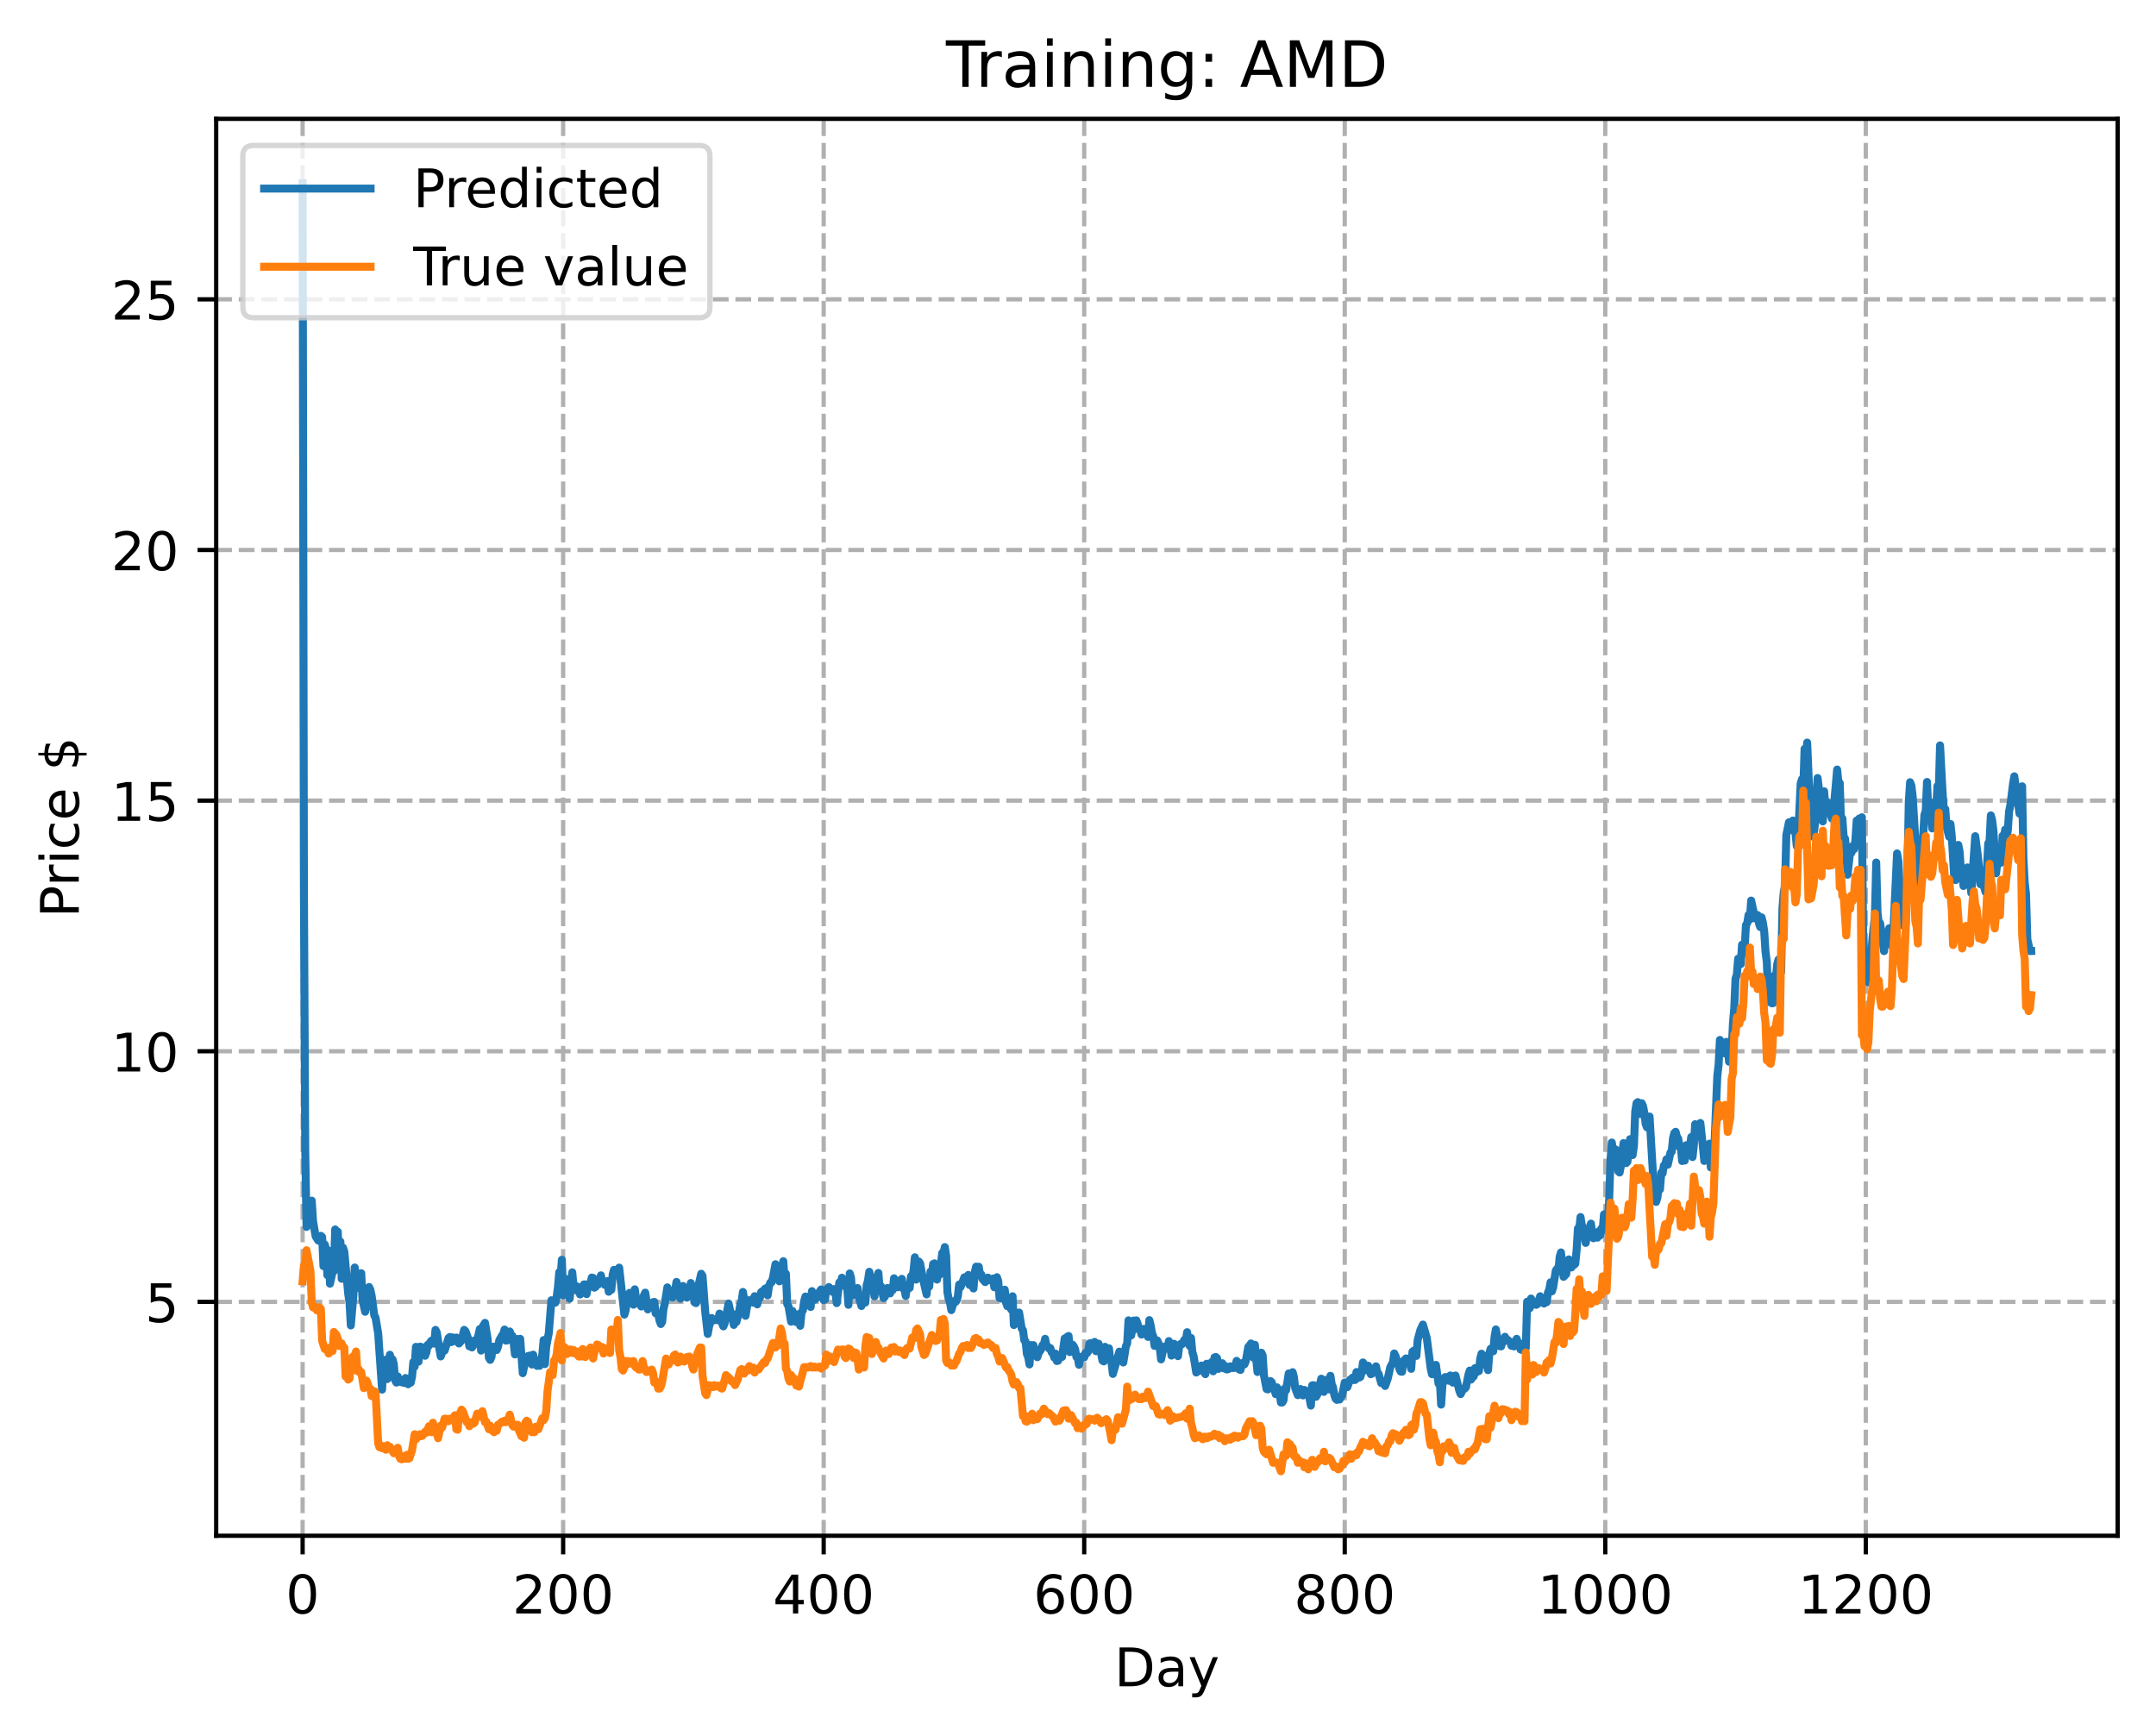 <?xml version="1.0" encoding="utf-8" standalone="no"?>
<!DOCTYPE svg PUBLIC "-//W3C//DTD SVG 1.1//EN"
  "http://www.w3.org/Graphics/SVG/1.1/DTD/svg11.dtd">
<!-- Created with matplotlib (https://matplotlib.org/) -->
<svg height="325.986pt" version="1.1" viewBox="0 0 404.923 325.986" width="404.923pt" xmlns="http://www.w3.org/2000/svg" xmlns:xlink="http://www.w3.org/1999/xlink">
 <defs>
  <style type="text/css">
*{stroke-linecap:butt;stroke-linejoin:round;}
  </style>
 </defs>
 <g id="figure_1">
  <g id="patch_1">
   <path d="M 0 325.986 
L 404.923 325.986 
L 404.923 0 
L 0 0 
z
" style="fill:#ffffff;"/>
  </g>
  <g id="axes_1">
   <g id="patch_2">
    <path d="M 40.603 288.43 
L 397.723 288.43 
L 397.723 22.318 
L 40.603 22.318 
z
" style="fill:#ffffff;"/>
   </g>
   <g id="matplotlib.axis_1">
    <g id="xtick_1">
     <g id="line2d_1">
      <path clip-path="url(#pdae59e50e5)" d="M 56.836 288.43 
L 56.836 22.318 
" style="fill:none;stroke:#b0b0b0;stroke-dasharray:2.96,1.28;stroke-dashoffset:0;stroke-width:0.8;"/>
     </g>
     <g id="line2d_2">
      <defs>
       <path d="M 0 0 
L 0 3.5 
" id="md937b0a3db" style="stroke:#000000;stroke-width:0.8;"/>
      </defs>
      <g>
       <use style="stroke:#000000;stroke-width:0.8;" x="56.836" xlink:href="#md937b0a3db" y="288.43"/>
      </g>
     </g>
     <g id="text_1">
      <!-- 0 -->
      <defs>
       <path d="M 31.781 66.406 
Q 24.172 66.406 20.328 58.906 
Q 16.5 51.422 16.5 36.375 
Q 16.5 21.391 20.328 13.891 
Q 24.172 6.391 31.781 6.391 
Q 39.453 6.391 43.281 13.891 
Q 47.125 21.391 47.125 36.375 
Q 47.125 51.422 43.281 58.906 
Q 39.453 66.406 31.781 66.406 
z
M 31.781 74.219 
Q 44.047 74.219 50.516 64.516 
Q 56.984 54.828 56.984 36.375 
Q 56.984 17.969 50.516 8.266 
Q 44.047 -1.422 31.781 -1.422 
Q 19.531 -1.422 13.062 8.266 
Q 6.594 17.969 6.594 36.375 
Q 6.594 54.828 13.062 64.516 
Q 19.531 74.219 31.781 74.219 
z
" id="DejaVuSans-48"/>
      </defs>
      <g transform="translate(53.655 303.029)scale(0.1 -0.1)">
       <use xlink:href="#DejaVuSans-48"/>
      </g>
     </g>
    </g>
    <g id="xtick_2">
     <g id="line2d_3">
      <path clip-path="url(#pdae59e50e5)" d="M 105.766 288.43 
L 105.766 22.318 
" style="fill:none;stroke:#b0b0b0;stroke-dasharray:2.96,1.28;stroke-dashoffset:0;stroke-width:0.8;"/>
     </g>
     <g id="line2d_4">
      <g>
       <use style="stroke:#000000;stroke-width:0.8;" x="105.766" xlink:href="#md937b0a3db" y="288.43"/>
      </g>
     </g>
     <g id="text_2">
      <!-- 200 -->
      <defs>
       <path d="M 19.188 8.297 
L 53.609 8.297 
L 53.609 0 
L 7.328 0 
L 7.328 8.297 
Q 12.938 14.109 22.625 23.891 
Q 32.328 33.688 34.812 36.531 
Q 39.547 41.844 41.422 45.531 
Q 43.312 49.219 43.312 52.781 
Q 43.312 58.594 39.234 62.25 
Q 35.156 65.922 28.609 65.922 
Q 23.969 65.922 18.812 64.312 
Q 13.672 62.703 7.812 59.422 
L 7.812 69.391 
Q 13.766 71.781 18.938 73 
Q 24.125 74.219 28.422 74.219 
Q 39.75 74.219 46.484 68.547 
Q 53.219 62.891 53.219 53.422 
Q 53.219 48.922 51.531 44.891 
Q 49.859 40.875 45.406 35.406 
Q 44.188 33.984 37.641 27.219 
Q 31.109 20.453 19.188 8.297 
z
" id="DejaVuSans-50"/>
      </defs>
      <g transform="translate(96.223 303.029)scale(0.1 -0.1)">
       <use xlink:href="#DejaVuSans-50"/>
       <use x="63.623" xlink:href="#DejaVuSans-48"/>
       <use x="127.246" xlink:href="#DejaVuSans-48"/>
      </g>
     </g>
    </g>
    <g id="xtick_3">
     <g id="line2d_5">
      <path clip-path="url(#pdae59e50e5)" d="M 154.697 288.43 
L 154.697 22.318 
" style="fill:none;stroke:#b0b0b0;stroke-dasharray:2.96,1.28;stroke-dashoffset:0;stroke-width:0.8;"/>
     </g>
     <g id="line2d_6">
      <g>
       <use style="stroke:#000000;stroke-width:0.8;" x="154.697" xlink:href="#md937b0a3db" y="288.43"/>
      </g>
     </g>
     <g id="text_3">
      <!-- 400 -->
      <defs>
       <path d="M 37.797 64.312 
L 12.891 25.391 
L 37.797 25.391 
z
M 35.203 72.906 
L 47.609 72.906 
L 47.609 25.391 
L 58.016 25.391 
L 58.016 17.188 
L 47.609 17.188 
L 47.609 0 
L 37.797 0 
L 37.797 17.188 
L 4.891 17.188 
L 4.891 26.703 
z
" id="DejaVuSans-52"/>
      </defs>
      <g transform="translate(145.153 303.029)scale(0.1 -0.1)">
       <use xlink:href="#DejaVuSans-52"/>
       <use x="63.623" xlink:href="#DejaVuSans-48"/>
       <use x="127.246" xlink:href="#DejaVuSans-48"/>
      </g>
     </g>
    </g>
    <g id="xtick_4">
     <g id="line2d_7">
      <path clip-path="url(#pdae59e50e5)" d="M 203.628 288.43 
L 203.628 22.318 
" style="fill:none;stroke:#b0b0b0;stroke-dasharray:2.96,1.28;stroke-dashoffset:0;stroke-width:0.8;"/>
     </g>
     <g id="line2d_8">
      <g>
       <use style="stroke:#000000;stroke-width:0.8;" x="203.628" xlink:href="#md937b0a3db" y="288.43"/>
      </g>
     </g>
     <g id="text_4">
      <!-- 600 -->
      <defs>
       <path d="M 33.016 40.375 
Q 26.375 40.375 22.484 35.828 
Q 18.609 31.297 18.609 23.391 
Q 18.609 15.531 22.484 10.953 
Q 26.375 6.391 33.016 6.391 
Q 39.656 6.391 43.531 10.953 
Q 47.406 15.531 47.406 23.391 
Q 47.406 31.297 43.531 35.828 
Q 39.656 40.375 33.016 40.375 
z
M 52.594 71.297 
L 52.594 62.312 
Q 48.875 64.062 45.094 64.984 
Q 41.312 65.922 37.594 65.922 
Q 27.828 65.922 22.672 59.328 
Q 17.531 52.734 16.797 39.406 
Q 19.672 43.656 24.016 45.922 
Q 28.375 48.188 33.594 48.188 
Q 44.578 48.188 50.953 41.516 
Q 57.328 34.859 57.328 23.391 
Q 57.328 12.156 50.688 5.359 
Q 44.047 -1.422 33.016 -1.422 
Q 20.359 -1.422 13.672 8.266 
Q 6.984 17.969 6.984 36.375 
Q 6.984 53.656 15.188 63.938 
Q 23.391 74.219 37.203 74.219 
Q 40.922 74.219 44.703 73.484 
Q 48.484 72.75 52.594 71.297 
z
" id="DejaVuSans-54"/>
      </defs>
      <g transform="translate(194.084 303.029)scale(0.1 -0.1)">
       <use xlink:href="#DejaVuSans-54"/>
       <use x="63.623" xlink:href="#DejaVuSans-48"/>
       <use x="127.246" xlink:href="#DejaVuSans-48"/>
      </g>
     </g>
    </g>
    <g id="xtick_5">
     <g id="line2d_9">
      <path clip-path="url(#pdae59e50e5)" d="M 252.558 288.43 
L 252.558 22.318 
" style="fill:none;stroke:#b0b0b0;stroke-dasharray:2.96,1.28;stroke-dashoffset:0;stroke-width:0.8;"/>
     </g>
     <g id="line2d_10">
      <g>
       <use style="stroke:#000000;stroke-width:0.8;" x="252.558" xlink:href="#md937b0a3db" y="288.43"/>
      </g>
     </g>
     <g id="text_5">
      <!-- 800 -->
      <defs>
       <path d="M 31.781 34.625 
Q 24.75 34.625 20.719 30.859 
Q 16.703 27.094 16.703 20.516 
Q 16.703 13.922 20.719 10.156 
Q 24.75 6.391 31.781 6.391 
Q 38.812 6.391 42.859 10.172 
Q 46.922 13.969 46.922 20.516 
Q 46.922 27.094 42.891 30.859 
Q 38.875 34.625 31.781 34.625 
z
M 21.922 38.812 
Q 15.578 40.375 12.031 44.719 
Q 8.5 49.078 8.5 55.328 
Q 8.5 64.062 14.719 69.141 
Q 20.953 74.219 31.781 74.219 
Q 42.672 74.219 48.875 69.141 
Q 55.078 64.062 55.078 55.328 
Q 55.078 49.078 51.531 44.719 
Q 48 40.375 41.703 38.812 
Q 48.828 37.156 52.797 32.312 
Q 56.781 27.484 56.781 20.516 
Q 56.781 9.906 50.312 4.234 
Q 43.844 -1.422 31.781 -1.422 
Q 19.734 -1.422 13.25 4.234 
Q 6.781 9.906 6.781 20.516 
Q 6.781 27.484 10.781 32.312 
Q 14.797 37.156 21.922 38.812 
z
M 18.312 54.391 
Q 18.312 48.734 21.844 45.562 
Q 25.391 42.391 31.781 42.391 
Q 38.141 42.391 41.719 45.562 
Q 45.312 48.734 45.312 54.391 
Q 45.312 60.062 41.719 63.234 
Q 38.141 66.406 31.781 66.406 
Q 25.391 66.406 21.844 63.234 
Q 18.312 60.062 18.312 54.391 
z
" id="DejaVuSans-56"/>
      </defs>
      <g transform="translate(243.015 303.029)scale(0.1 -0.1)">
       <use xlink:href="#DejaVuSans-56"/>
       <use x="63.623" xlink:href="#DejaVuSans-48"/>
       <use x="127.246" xlink:href="#DejaVuSans-48"/>
      </g>
     </g>
    </g>
    <g id="xtick_6">
     <g id="line2d_11">
      <path clip-path="url(#pdae59e50e5)" d="M 301.489 288.43 
L 301.489 22.318 
" style="fill:none;stroke:#b0b0b0;stroke-dasharray:2.96,1.28;stroke-dashoffset:0;stroke-width:0.8;"/>
     </g>
     <g id="line2d_12">
      <g>
       <use style="stroke:#000000;stroke-width:0.8;" x="301.489" xlink:href="#md937b0a3db" y="288.43"/>
      </g>
     </g>
     <g id="text_6">
      <!-- 1000 -->
      <defs>
       <path d="M 12.406 8.297 
L 28.516 8.297 
L 28.516 63.922 
L 10.984 60.406 
L 10.984 69.391 
L 28.422 72.906 
L 38.281 72.906 
L 38.281 8.297 
L 54.391 8.297 
L 54.391 0 
L 12.406 0 
z
" id="DejaVuSans-49"/>
      </defs>
      <g transform="translate(288.764 303.029)scale(0.1 -0.1)">
       <use xlink:href="#DejaVuSans-49"/>
       <use x="63.623" xlink:href="#DejaVuSans-48"/>
       <use x="127.246" xlink:href="#DejaVuSans-48"/>
       <use x="190.869" xlink:href="#DejaVuSans-48"/>
      </g>
     </g>
    </g>
    <g id="xtick_7">
     <g id="line2d_13">
      <path clip-path="url(#pdae59e50e5)" d="M 350.419 288.43 
L 350.419 22.318 
" style="fill:none;stroke:#b0b0b0;stroke-dasharray:2.96,1.28;stroke-dashoffset:0;stroke-width:0.8;"/>
     </g>
     <g id="line2d_14">
      <g>
       <use style="stroke:#000000;stroke-width:0.8;" x="350.419" xlink:href="#md937b0a3db" y="288.43"/>
      </g>
     </g>
     <g id="text_7">
      <!-- 1200 -->
      <g transform="translate(337.694 303.029)scale(0.1 -0.1)">
       <use xlink:href="#DejaVuSans-49"/>
       <use x="63.623" xlink:href="#DejaVuSans-50"/>
       <use x="127.246" xlink:href="#DejaVuSans-48"/>
       <use x="190.869" xlink:href="#DejaVuSans-48"/>
      </g>
     </g>
    </g>
    <g id="text_8">
     <!-- Day -->
     <defs>
      <path d="M 19.672 64.797 
L 19.672 8.109 
L 31.594 8.109 
Q 46.688 8.109 53.688 14.938 
Q 60.688 21.781 60.688 36.531 
Q 60.688 51.172 53.688 57.984 
Q 46.688 64.797 31.594 64.797 
z
M 9.812 72.906 
L 30.078 72.906 
Q 51.266 72.906 61.172 64.094 
Q 71.094 55.281 71.094 36.531 
Q 71.094 17.672 61.125 8.828 
Q 51.172 0 30.078 0 
L 9.812 0 
z
" id="DejaVuSans-68"/>
      <path d="M 34.281 27.484 
Q 23.391 27.484 19.188 25 
Q 14.984 22.516 14.984 16.5 
Q 14.984 11.719 18.141 8.906 
Q 21.297 6.109 26.703 6.109 
Q 34.188 6.109 38.703 11.406 
Q 43.219 16.703 43.219 25.484 
L 43.219 27.484 
z
M 52.203 31.203 
L 52.203 0 
L 43.219 0 
L 43.219 8.297 
Q 40.141 3.328 35.547 0.953 
Q 30.953 -1.422 24.312 -1.422 
Q 15.922 -1.422 10.953 3.297 
Q 6 8.016 6 15.922 
Q 6 25.141 12.172 29.828 
Q 18.359 34.516 30.609 34.516 
L 43.219 34.516 
L 43.219 35.406 
Q 43.219 41.609 39.141 45 
Q 35.062 48.391 27.688 48.391 
Q 23 48.391 18.547 47.266 
Q 14.109 46.141 10.016 43.891 
L 10.016 52.203 
Q 14.938 54.109 19.578 55.047 
Q 24.219 56 28.609 56 
Q 40.484 56 46.344 49.844 
Q 52.203 43.703 52.203 31.203 
z
" id="DejaVuSans-97"/>
      <path d="M 32.172 -5.078 
Q 28.375 -14.844 24.75 -17.812 
Q 21.141 -20.797 15.094 -20.797 
L 7.906 -20.797 
L 7.906 -13.281 
L 13.188 -13.281 
Q 16.891 -13.281 18.938 -11.516 
Q 21 -9.766 23.484 -3.219 
L 25.094 0.875 
L 2.984 54.688 
L 12.5 54.688 
L 29.594 11.922 
L 46.688 54.688 
L 56.203 54.688 
z
" id="DejaVuSans-121"/>
     </defs>
     <g transform="translate(209.29 316.707)scale(0.1 -0.1)">
      <use xlink:href="#DejaVuSans-68"/>
      <use x="77.002" xlink:href="#DejaVuSans-97"/>
      <use x="138.281" xlink:href="#DejaVuSans-121"/>
     </g>
    </g>
   </g>
   <g id="matplotlib.axis_2">
    <g id="ytick_1">
     <g id="line2d_15">
      <path clip-path="url(#pdae59e50e5)" d="M 40.603 244.513 
L 397.723 244.513 
" style="fill:none;stroke:#b0b0b0;stroke-dasharray:2.96,1.28;stroke-dashoffset:0;stroke-width:0.8;"/>
     </g>
     <g id="line2d_16">
      <defs>
       <path d="M 0 0 
L -3.5 0 
" id="me062e5cbf6" style="stroke:#000000;stroke-width:0.8;"/>
      </defs>
      <g>
       <use style="stroke:#000000;stroke-width:0.8;" x="40.603" xlink:href="#me062e5cbf6" y="244.513"/>
      </g>
     </g>
     <g id="text_9">
      <!-- 5 -->
      <defs>
       <path d="M 10.797 72.906 
L 49.516 72.906 
L 49.516 64.594 
L 19.828 64.594 
L 19.828 46.734 
Q 21.969 47.469 24.109 47.828 
Q 26.266 48.188 28.422 48.188 
Q 40.625 48.188 47.75 41.5 
Q 54.891 34.812 54.891 23.391 
Q 54.891 11.625 47.562 5.094 
Q 40.234 -1.422 26.906 -1.422 
Q 22.312 -1.422 17.547 -0.641 
Q 12.797 0.141 7.719 1.703 
L 7.719 11.625 
Q 12.109 9.234 16.797 8.062 
Q 21.484 6.891 26.703 6.891 
Q 35.156 6.891 40.078 11.328 
Q 45.016 15.766 45.016 23.391 
Q 45.016 31 40.078 35.438 
Q 35.156 39.891 26.703 39.891 
Q 22.75 39.891 18.812 39.016 
Q 14.891 38.141 10.797 36.281 
z
" id="DejaVuSans-53"/>
      </defs>
      <g transform="translate(27.241 248.312)scale(0.1 -0.1)">
       <use xlink:href="#DejaVuSans-53"/>
      </g>
     </g>
    </g>
    <g id="ytick_2">
     <g id="line2d_17">
      <path clip-path="url(#pdae59e50e5)" d="M 40.603 197.44 
L 397.723 197.44 
" style="fill:none;stroke:#b0b0b0;stroke-dasharray:2.96,1.28;stroke-dashoffset:0;stroke-width:0.8;"/>
     </g>
     <g id="line2d_18">
      <g>
       <use style="stroke:#000000;stroke-width:0.8;" x="40.603" xlink:href="#me062e5cbf6" y="197.44"/>
      </g>
     </g>
     <g id="text_10">
      <!-- 10 -->
      <g transform="translate(20.878 201.239)scale(0.1 -0.1)">
       <use xlink:href="#DejaVuSans-49"/>
       <use x="63.623" xlink:href="#DejaVuSans-48"/>
      </g>
     </g>
    </g>
    <g id="ytick_3">
     <g id="line2d_19">
      <path clip-path="url(#pdae59e50e5)" d="M 40.603 150.367 
L 397.723 150.367 
" style="fill:none;stroke:#b0b0b0;stroke-dasharray:2.96,1.28;stroke-dashoffset:0;stroke-width:0.8;"/>
     </g>
     <g id="line2d_20">
      <g>
       <use style="stroke:#000000;stroke-width:0.8;" x="40.603" xlink:href="#me062e5cbf6" y="150.367"/>
      </g>
     </g>
     <g id="text_11">
      <!-- 15 -->
      <g transform="translate(20.878 154.166)scale(0.1 -0.1)">
       <use xlink:href="#DejaVuSans-49"/>
       <use x="63.623" xlink:href="#DejaVuSans-53"/>
      </g>
     </g>
    </g>
    <g id="ytick_4">
     <g id="line2d_21">
      <path clip-path="url(#pdae59e50e5)" d="M 40.603 103.293 
L 397.723 103.293 
" style="fill:none;stroke:#b0b0b0;stroke-dasharray:2.96,1.28;stroke-dashoffset:0;stroke-width:0.8;"/>
     </g>
     <g id="line2d_22">
      <g>
       <use style="stroke:#000000;stroke-width:0.8;" x="40.603" xlink:href="#me062e5cbf6" y="103.293"/>
      </g>
     </g>
     <g id="text_12">
      <!-- 20 -->
      <g transform="translate(20.878 107.093)scale(0.1 -0.1)">
       <use xlink:href="#DejaVuSans-50"/>
       <use x="63.623" xlink:href="#DejaVuSans-48"/>
      </g>
     </g>
    </g>
    <g id="ytick_5">
     <g id="line2d_23">
      <path clip-path="url(#pdae59e50e5)" d="M 40.603 56.22 
L 397.723 56.22 
" style="fill:none;stroke:#b0b0b0;stroke-dasharray:2.96,1.28;stroke-dashoffset:0;stroke-width:0.8;"/>
     </g>
     <g id="line2d_24">
      <g>
       <use style="stroke:#000000;stroke-width:0.8;" x="40.603" xlink:href="#me062e5cbf6" y="56.22"/>
      </g>
     </g>
     <g id="text_13">
      <!-- 25 -->
      <g transform="translate(20.878 60.02)scale(0.1 -0.1)">
       <use xlink:href="#DejaVuSans-50"/>
       <use x="63.623" xlink:href="#DejaVuSans-53"/>
      </g>
     </g>
    </g>
    <g id="text_14">
     <!-- Price $ -->
     <defs>
      <path d="M 19.672 64.797 
L 19.672 37.406 
L 32.078 37.406 
Q 38.969 37.406 42.719 40.969 
Q 46.484 44.531 46.484 51.125 
Q 46.484 57.672 42.719 61.234 
Q 38.969 64.797 32.078 64.797 
z
M 9.812 72.906 
L 32.078 72.906 
Q 44.344 72.906 50.609 67.359 
Q 56.891 61.812 56.891 51.125 
Q 56.891 40.328 50.609 34.812 
Q 44.344 29.297 32.078 29.297 
L 19.672 29.297 
L 19.672 0 
L 9.812 0 
z
" id="DejaVuSans-80"/>
      <path d="M 41.109 46.297 
Q 39.594 47.172 37.812 47.578 
Q 36.031 48 33.891 48 
Q 26.266 48 22.188 43.047 
Q 18.109 38.094 18.109 28.812 
L 18.109 0 
L 9.078 0 
L 9.078 54.688 
L 18.109 54.688 
L 18.109 46.188 
Q 20.953 51.172 25.484 53.578 
Q 30.031 56 36.531 56 
Q 37.453 56 38.578 55.875 
Q 39.703 55.766 41.062 55.516 
z
" id="DejaVuSans-114"/>
      <path d="M 9.422 54.688 
L 18.406 54.688 
L 18.406 0 
L 9.422 0 
z
M 9.422 75.984 
L 18.406 75.984 
L 18.406 64.594 
L 9.422 64.594 
z
" id="DejaVuSans-105"/>
      <path d="M 48.781 52.594 
L 48.781 44.188 
Q 44.969 46.297 41.141 47.344 
Q 37.312 48.391 33.406 48.391 
Q 24.656 48.391 19.812 42.844 
Q 14.984 37.312 14.984 27.297 
Q 14.984 17.281 19.812 11.734 
Q 24.656 6.203 33.406 6.203 
Q 37.312 6.203 41.141 7.25 
Q 44.969 8.297 48.781 10.406 
L 48.781 2.094 
Q 45.016 0.344 40.984 -0.531 
Q 36.969 -1.422 32.422 -1.422 
Q 20.062 -1.422 12.781 6.344 
Q 5.516 14.109 5.516 27.297 
Q 5.516 40.672 12.859 48.328 
Q 20.219 56 33.016 56 
Q 37.156 56 41.109 55.141 
Q 45.062 54.297 48.781 52.594 
z
" id="DejaVuSans-99"/>
      <path d="M 56.203 29.594 
L 56.203 25.203 
L 14.891 25.203 
Q 15.484 15.922 20.484 11.062 
Q 25.484 6.203 34.422 6.203 
Q 39.594 6.203 44.453 7.469 
Q 49.312 8.734 54.109 11.281 
L 54.109 2.781 
Q 49.266 0.734 44.188 -0.344 
Q 39.109 -1.422 33.891 -1.422 
Q 20.797 -1.422 13.156 6.188 
Q 5.516 13.812 5.516 26.812 
Q 5.516 40.234 12.766 48.109 
Q 20.016 56 32.328 56 
Q 43.359 56 49.781 48.891 
Q 56.203 41.797 56.203 29.594 
z
M 47.219 32.234 
Q 47.125 39.594 43.094 43.984 
Q 39.062 48.391 32.422 48.391 
Q 24.906 48.391 20.391 44.141 
Q 15.875 39.891 15.188 32.172 
z
" id="DejaVuSans-101"/>
      <path id="DejaVuSans-32"/>
      <path d="M 33.797 -14.703 
L 28.906 -14.703 
L 28.859 0 
Q 23.734 0.094 18.609 1.188 
Q 13.484 2.297 8.297 4.5 
L 8.297 13.281 
Q 13.281 10.156 18.375 8.562 
Q 23.484 6.984 28.906 6.938 
L 28.906 29.203 
Q 18.109 30.953 13.203 35.156 
Q 8.297 39.359 8.297 46.688 
Q 8.297 54.641 13.625 59.219 
Q 18.953 63.812 28.906 64.5 
L 28.906 75.984 
L 33.797 75.984 
L 33.797 64.656 
Q 38.328 64.453 42.578 63.688 
Q 46.828 62.938 50.875 61.625 
L 50.875 53.078 
Q 46.828 55.125 42.547 56.25 
Q 38.281 57.375 33.797 57.562 
L 33.797 36.719 
Q 44.875 35.016 50.094 30.609 
Q 55.328 26.219 55.328 18.609 
Q 55.328 10.359 49.781 5.594 
Q 44.234 0.828 33.797 0.094 
z
M 28.906 37.594 
L 28.906 57.625 
Q 23.25 56.984 20.266 54.391 
Q 17.281 51.812 17.281 47.516 
Q 17.281 43.312 20.031 40.969 
Q 22.797 38.625 28.906 37.594 
z
M 33.797 28.219 
L 33.797 7.078 
Q 39.984 7.906 43.141 10.594 
Q 46.297 13.281 46.297 17.672 
Q 46.297 21.969 43.281 24.5 
Q 40.281 27.047 33.797 28.219 
z
" id="DejaVuSans-36"/>
     </defs>
     <g transform="translate(14.798 172.342)rotate(-90)scale(0.1 -0.1)">
      <use xlink:href="#DejaVuSans-80"/>
      <use x="58.553" xlink:href="#DejaVuSans-114"/>
      <use x="99.666" xlink:href="#DejaVuSans-105"/>
      <use x="127.449" xlink:href="#DejaVuSans-99"/>
      <use x="182.43" xlink:href="#DejaVuSans-101"/>
      <use x="243.953" xlink:href="#DejaVuSans-32"/>
      <use x="275.74" xlink:href="#DejaVuSans-36"/>
     </g>
    </g>
   </g>
   <g id="line2d_25">
    <path clip-path="url(#pdae59e50e5)" d="M 56.836 34.414 
L 57.081 167.1 
L 57.325 215.855 
L 57.57 230.43 
L 58.304 225.986 
L 58.548 225.497 
L 58.793 229.352 
L 59.282 232.217 
L 59.772 232.989 
L 60.016 233.061 
L 60.261 232.105 
L 60.506 232.327 
L 60.75 237.801 
L 60.995 233.741 
L 61.24 234.613 
L 61.484 239.499 
L 61.729 234.887 
L 61.974 241.092 
L 62.463 238.852 
L 62.708 238.736 
L 62.952 230.91 
L 63.197 235.781 
L 63.441 231.336 
L 63.686 237.685 
L 63.931 233.192 
L 64.175 240.171 
L 64.42 234.336 
L 64.665 235.068 
L 65.399 243.009 
L 65.643 244.629 
L 65.888 248.938 
L 66.377 243.215 
L 66.622 238.056 
L 66.867 240.006 
L 67.111 240.011 
L 67.356 241.876 
L 67.601 239.289 
L 67.845 239.127 
L 68.09 244.141 
L 68.579 246.367 
L 68.824 243.365 
L 69.069 245.378 
L 69.313 241.718 
L 69.558 242.249 
L 69.802 243.384 
L 70.292 247.047 
L 70.536 247.467 
L 71.026 250.447 
L 71.76 260.989 
L 72.004 256.431 
L 72.249 256.302 
L 72.494 255.354 
L 72.738 259.004 
L 73.228 254.443 
L 73.472 255.558 
L 73.717 255.292 
L 73.962 256.196 
L 74.206 259.214 
L 74.451 259.67 
L 74.696 258.508 
L 74.94 259.533 
L 75.185 259.329 
L 75.429 259.602 
L 75.919 259.739 
L 76.163 258.811 
L 76.408 259.083 
L 76.653 259.977 
L 76.897 258.925 
L 77.142 259.679 
L 77.387 258.555 
L 77.631 255.808 
L 77.876 256.671 
L 78.121 252.958 
L 78.365 255.15 
L 78.61 255.732 
L 78.855 252.925 
L 79.099 252.961 
L 79.344 253.272 
L 79.833 254.63 
L 80.078 254 
L 80.323 252.58 
L 80.567 252.72 
L 80.812 252.057 
L 81.056 251.778 
L 81.301 252.171 
L 81.546 252.337 
L 81.79 249.772 
L 82.035 250.243 
L 82.524 253.381 
L 82.769 254.763 
L 83.258 253.449 
L 83.503 253.657 
L 84.237 251.299 
L 84.482 251.104 
L 84.726 252.079 
L 84.971 251.173 
L 85.216 251.903 
L 85.46 251.677 
L 85.705 251.215 
L 85.95 251.983 
L 86.194 252.326 
L 86.684 251.773 
L 87.173 249.766 
L 87.417 250.011 
L 87.907 251.333 
L 88.151 252.855 
L 88.396 252.441 
L 88.641 253.072 
L 88.885 252.733 
L 89.13 251.763 
L 89.375 252.37 
L 89.864 250.726 
L 90.109 249.617 
L 90.353 253.659 
L 90.598 249.258 
L 91.087 248.454 
L 91.577 251.451 
L 91.821 254.999 
L 92.066 255.402 
L 92.311 254.836 
L 92.555 252.941 
L 92.8 252.926 
L 93.044 253.142 
L 93.289 253.55 
L 93.534 252.905 
L 93.778 251.717 
L 94.268 250.862 
L 94.512 250.565 
L 94.757 249.705 
L 95.002 251.783 
L 95.246 251.755 
L 95.491 250.401 
L 95.736 250.067 
L 95.98 250.745 
L 96.225 250.874 
L 96.47 252.186 
L 96.714 254.382 
L 96.959 253.297 
L 97.204 251.486 
L 97.448 252.291 
L 97.693 251.449 
L 98.182 257.9 
L 98.672 255.507 
L 98.916 255.5 
L 99.161 254.683 
L 99.65 254.58 
L 99.895 256.271 
L 100.139 254.423 
L 100.384 256.048 
L 100.629 255.973 
L 100.873 256.535 
L 101.118 255.968 
L 101.363 256.514 
L 101.852 254.47 
L 102.097 251.683 
L 102.341 256.194 
L 102.586 252.912 
L 103.075 250.327 
L 103.565 244.204 
L 104.054 244.718 
L 104.299 244.651 
L 104.543 243.603 
L 104.788 241.8 
L 105.032 238.926 
L 105.277 239.918 
L 105.522 236.598 
L 105.766 243.277 
L 106.011 240.194 
L 106.5 240.249 
L 106.745 240.774 
L 106.99 243.915 
L 107.479 238.962 
L 107.724 241.8 
L 107.968 241.372 
L 108.213 241.551 
L 108.458 242.487 
L 108.702 241.738 
L 108.947 243.121 
L 109.192 241.915 
L 109.436 241.948 
L 109.681 241.231 
L 109.926 241.228 
L 110.17 243.055 
L 110.415 241.638 
L 110.66 241.421 
L 110.904 240.886 
L 111.149 239.939 
L 111.393 240.004 
L 111.638 241.843 
L 111.883 241.648 
L 112.127 240.656 
L 112.372 241.236 
L 112.861 239.529 
L 113.106 240.842 
L 113.351 240.926 
L 113.595 241.315 
L 113.84 241.393 
L 114.085 240.615 
L 114.329 242.608 
L 114.574 241.614 
L 114.819 242.244 
L 115.063 239.419 
L 115.308 238.493 
L 115.553 239.417 
L 115.797 238.755 
L 116.042 238.503 
L 116.287 238.077 
L 117.265 246.901 
L 117.51 246.071 
L 117.754 244.141 
L 117.999 244.637 
L 118.244 242.81 
L 118.488 243.438 
L 118.733 243.752 
L 118.978 245.038 
L 119.222 242.147 
L 119.467 243.948 
L 119.712 244.453 
L 120.201 244.974 
L 120.446 245.377 
L 120.935 243.285 
L 121.18 242.778 
L 121.669 245.927 
L 121.914 245.225 
L 122.158 245.167 
L 122.403 244.96 
L 122.648 244.572 
L 122.892 244.514 
L 123.137 246.657 
L 123.626 246.83 
L 123.871 248.052 
L 124.115 248.673 
L 124.36 248.278 
L 124.605 245.859 
L 124.849 244.849 
L 125.339 241.786 
L 125.583 242.331 
L 125.828 243.445 
L 126.073 243.464 
L 126.317 243.688 
L 126.562 242.48 
L 126.807 242.288 
L 127.051 240.755 
L 127.296 241.736 
L 127.541 243.19 
L 127.785 243.902 
L 128.03 243.435 
L 128.275 241.524 
L 128.764 243.472 
L 129.008 243.718 
L 129.253 241.878 
L 129.498 242.301 
L 129.742 240.967 
L 130.476 244.623 
L 130.721 244.739 
L 130.966 243.94 
L 131.21 241.293 
L 131.7 239.231 
L 131.944 239.648 
L 132.434 246.188 
L 132.923 250.534 
L 133.168 249.138 
L 133.657 247.534 
L 133.902 248.026 
L 134.391 247.824 
L 134.636 247.952 
L 134.88 247.849 
L 135.125 246.713 
L 135.369 247.131 
L 135.614 248.555 
L 135.859 249.117 
L 136.103 248.535 
L 136.837 244.818 
L 137.327 247.112 
L 137.571 247.379 
L 137.816 248.84 
L 138.061 246.859 
L 138.305 248.285 
L 138.795 246.474 
L 139.039 244.982 
L 139.284 244.409 
L 139.529 242.647 
L 139.773 244.092 
L 140.018 247.127 
L 140.507 244.207 
L 140.752 244.696 
L 140.996 244.145 
L 141.241 244.048 
L 141.486 244.647 
L 141.73 243.441 
L 142.22 244.983 
L 142.464 243.845 
L 142.709 243.776 
L 142.954 242.673 
L 143.443 242.343 
L 143.688 242.036 
L 143.932 241.913 
L 144.177 243.288 
L 144.422 241.55 
L 144.666 240.913 
L 144.911 240.829 
L 145.156 240.004 
L 145.645 237.437 
L 145.89 239.356 
L 146.134 238.881 
L 146.379 240.651 
L 146.624 238.544 
L 146.868 238.312 
L 147.113 236.875 
L 147.357 240.511 
L 147.602 239.219 
L 147.847 244.908 
L 148.091 245.341 
L 148.581 248.234 
L 148.825 246.197 
L 149.07 246.898 
L 149.315 247.075 
L 149.559 248.309 
L 149.804 246.859 
L 150.049 247.224 
L 150.293 249.006 
L 150.538 246.456 
L 150.783 246.123 
L 151.027 244.365 
L 151.272 243.506 
L 151.761 243.763 
L 152.006 243.484 
L 152.251 245.469 
L 152.495 242.49 
L 152.74 243.84 
L 152.984 244.118 
L 153.229 243.809 
L 153.474 243.692 
L 153.718 242.904 
L 154.208 242.176 
L 154.697 244.179 
L 154.942 244.059 
L 155.186 242.233 
L 155.676 241.725 
L 156.41 242.657 
L 156.654 242.112 
L 156.899 242.707 
L 157.144 244.742 
L 157.633 240.86 
L 157.878 241.32 
L 158.122 239.972 
L 158.367 240.933 
L 158.612 240.711 
L 158.856 241.694 
L 159.101 241.6 
L 159.345 245.064 
L 159.59 239.163 
L 159.835 239.984 
L 160.079 243.325 
L 160.324 242.135 
L 160.569 243.125 
L 160.813 242.66 
L 161.058 241.909 
L 161.303 243.679 
L 161.792 245.286 
L 162.037 244.147 
L 162.281 244.522 
L 162.526 244.64 
L 162.771 241.393 
L 163.015 240.52 
L 163.26 238.855 
L 163.994 241.797 
L 164.239 243.478 
L 164.483 240.053 
L 164.728 240.369 
L 164.972 239.075 
L 165.217 242.258 
L 165.462 241.565 
L 165.951 243.803 
L 166.196 243.521 
L 166.44 242.305 
L 166.685 241.901 
L 166.93 241.986 
L 167.174 242.919 
L 167.419 242.239 
L 167.664 242.289 
L 167.908 240.08 
L 168.153 240.743 
L 168.398 240.733 
L 168.642 241.764 
L 168.887 240.521 
L 169.132 241.144 
L 169.376 240.187 
L 169.621 241.98 
L 169.866 242.27 
L 170.11 243.392 
L 170.355 241.463 
L 170.6 242.029 
L 170.844 241.898 
L 171.089 239.711 
L 171.333 239.856 
L 171.578 238.601 
L 171.823 236.138 
L 172.067 240.323 
L 172.312 237.374 
L 172.557 236.928 
L 172.801 237.251 
L 173.291 239.954 
L 174.025 243.112 
L 174.269 240.614 
L 174.514 241.65 
L 174.759 238.819 
L 175.003 239.786 
L 175.248 237.4 
L 175.493 237.272 
L 175.982 240.325 
L 176.227 238.888 
L 176.471 239.392 
L 176.96 235.324 
L 177.205 235.255 
L 177.45 234.221 
L 177.694 235.866 
L 177.939 242.701 
L 178.184 244.022 
L 178.428 244.661 
L 178.673 246.06 
L 179.162 244.382 
L 179.407 244.565 
L 179.652 244.299 
L 179.896 243.452 
L 180.141 241.254 
L 180.386 241.754 
L 181.12 239.898 
L 181.364 240.28 
L 181.854 239.452 
L 182.098 241.337 
L 182.343 239.595 
L 182.588 241.237 
L 182.832 241.997 
L 183.077 238.945 
L 183.321 237.894 
L 183.566 239.486 
L 183.811 237.902 
L 184.055 239.29 
L 184.3 239.362 
L 184.545 240.248 
L 185.034 240.794 
L 185.279 240.554 
L 185.523 239.949 
L 185.768 240.43 
L 186.502 240.129 
L 186.747 241.765 
L 186.991 241.779 
L 187.236 239.873 
L 187.481 240.594 
L 187.725 243.774 
L 188.215 243.927 
L 188.459 243.587 
L 188.704 242.219 
L 188.948 244.68 
L 189.193 245.323 
L 189.438 245.213 
L 189.682 245.399 
L 189.927 245.954 
L 190.172 243.454 
L 190.416 248.864 
L 190.906 248.248 
L 191.395 246.51 
L 191.884 249.505 
L 192.129 249.855 
L 192.374 251.711 
L 192.618 251.963 
L 192.863 254.291 
L 193.108 254.868 
L 193.352 256.261 
L 193.597 252.622 
L 193.842 253.341 
L 194.086 252.633 
L 194.331 253.795 
L 194.575 253.504 
L 194.82 254.898 
L 195.065 254.154 
L 195.554 253.396 
L 195.799 252.63 
L 196.043 252.587 
L 196.288 251.448 
L 196.533 252.818 
L 196.777 252.87 
L 197.022 253.277 
L 197.267 253.199 
L 197.511 253.979 
L 197.756 254.133 
L 198.001 254.983 
L 198.245 254.233 
L 198.49 255.62 
L 198.735 255.552 
L 198.979 254.704 
L 199.224 254.707 
L 199.469 254.85 
L 199.958 251.374 
L 200.203 251.916 
L 200.447 251.06 
L 200.692 250.913 
L 200.936 253.939 
L 201.181 253.833 
L 201.426 252.532 
L 201.67 252.844 
L 201.915 253.391 
L 202.16 254.845 
L 202.404 254.908 
L 202.649 256.327 
L 202.894 255.092 
L 203.138 254.789 
L 203.383 254.737 
L 203.628 254.944 
L 203.872 254.092 
L 204.117 254.178 
L 204.362 253.843 
L 204.606 252.325 
L 204.851 252.252 
L 205.096 253.101 
L 205.34 253.142 
L 205.585 252.028 
L 205.83 253.771 
L 206.074 253.421 
L 206.319 252.36 
L 206.563 252.982 
L 207.053 255.534 
L 207.297 255.693 
L 207.542 252.951 
L 207.787 253.801 
L 208.031 253.304 
L 208.276 253.231 
L 208.521 255.422 
L 208.765 255.978 
L 209.01 258.04 
L 210.233 253.85 
L 210.478 254.451 
L 210.723 254.388 
L 210.967 255.897 
L 211.457 252.838 
L 211.701 252.322 
L 211.946 247.976 
L 212.191 249.963 
L 212.435 250.825 
L 212.68 249.713 
L 212.924 248.016 
L 213.169 249.261 
L 213.414 247.981 
L 213.658 248.626 
L 213.903 249.746 
L 214.148 249.713 
L 214.392 250.651 
L 214.637 249.59 
L 215.371 249.664 
L 215.616 251.091 
L 215.86 247.935 
L 216.105 248.904 
L 216.35 250.329 
L 216.594 250.975 
L 216.839 252.775 
L 217.084 252.676 
L 217.328 251.739 
L 217.573 252.238 
L 217.818 253.166 
L 218.062 255.31 
L 218.551 253.004 
L 218.796 252.867 
L 219.041 253.293 
L 219.285 253.308 
L 219.53 251.873 
L 219.775 252.437 
L 220.019 254.598 
L 220.264 253.897 
L 220.509 252.379 
L 221.243 254.703 
L 221.487 252.63 
L 221.732 252.419 
L 221.977 252.482 
L 222.466 251.596 
L 222.711 251.857 
L 222.955 250.203 
L 223.2 252.25 
L 223.445 252.804 
L 223.689 251.286 
L 223.934 253.944 
L 224.179 254.725 
L 224.668 257.777 
L 224.912 257.609 
L 225.157 256.825 
L 225.402 256.864 
L 225.646 256.467 
L 225.891 257.367 
L 226.38 258.084 
L 226.625 256.127 
L 226.87 257.057 
L 227.114 256.128 
L 227.359 256.112 
L 227.604 255.793 
L 227.848 257.55 
L 228.093 254.944 
L 228.338 254.853 
L 228.582 255.073 
L 228.827 257.095 
L 229.072 256.707 
L 229.316 256.693 
L 229.561 256.03 
L 229.806 256.984 
L 230.05 256.509 
L 230.295 257.173 
L 230.539 257.194 
L 230.784 257.095 
L 231.029 256.621 
L 231.273 256.633 
L 231.518 256.932 
L 231.763 256.929 
L 232.007 256.495 
L 232.252 255.584 
L 232.497 256.028 
L 232.741 257.212 
L 232.986 257.292 
L 233.231 256.02 
L 233.72 256.239 
L 233.965 255.675 
L 234.454 252.95 
L 234.699 252.722 
L 234.943 252.322 
L 235.188 252.72 
L 235.433 255.014 
L 235.677 252.567 
L 236.167 257.679 
L 236.411 255.754 
L 236.656 255.591 
L 236.9 254.059 
L 237.145 254.574 
L 237.39 258.35 
L 237.879 260.882 
L 238.124 260.953 
L 238.613 259.383 
L 238.858 259.63 
L 239.102 260.791 
L 239.347 260.975 
L 239.592 261.847 
L 239.836 260.565 
L 240.081 260.988 
L 240.326 261.672 
L 240.57 263.408 
L 240.815 263.407 
L 241.06 262.997 
L 241.304 260.777 
L 241.549 261.084 
L 242.038 257.945 
L 242.283 258.848 
L 242.772 257.713 
L 243.017 258.682 
L 243.261 260.742 
L 243.751 262.027 
L 243.995 261.069 
L 244.24 260.874 
L 244.485 261.337 
L 244.729 262.075 
L 244.974 261.051 
L 245.219 261.172 
L 245.463 261.822 
L 245.708 261.381 
L 246.197 263.994 
L 246.442 260.193 
L 246.687 260.154 
L 246.931 260.234 
L 247.176 262.331 
L 247.421 261.9 
L 248.155 258.936 
L 248.399 259.806 
L 248.644 261.411 
L 248.888 259.163 
L 249.133 260.385 
L 249.622 260.953 
L 249.867 258.396 
L 250.112 260.01 
L 250.356 260.559 
L 250.601 262.004 
L 250.846 262.701 
L 251.09 262.917 
L 251.335 262.407 
L 251.58 262.852 
L 252.069 262.053 
L 252.558 259.653 
L 252.803 259.838 
L 253.048 260.526 
L 253.537 259.136 
L 253.782 259.114 
L 254.026 258.739 
L 254.271 259.192 
L 254.515 259.166 
L 254.76 257.686 
L 255.249 258.739 
L 255.494 258.614 
L 255.739 257.768 
L 255.983 255.887 
L 256.228 256.245 
L 256.473 257.358 
L 256.717 257.19 
L 256.962 256.5 
L 257.451 258.097 
L 257.696 257.979 
L 257.941 257.184 
L 258.185 256.984 
L 258.43 256.616 
L 258.675 257.872 
L 258.919 258.01 
L 259.409 259.757 
L 259.653 259.57 
L 259.898 259.605 
L 260.143 260.302 
L 260.632 258.931 
L 261.121 256.742 
L 261.61 255.87 
L 261.855 254.195 
L 262.1 254.695 
L 262.344 255.482 
L 262.589 255.745 
L 262.834 257.174 
L 263.078 257.603 
L 263.323 257.632 
L 263.568 255.649 
L 264.057 255.134 
L 264.302 255.163 
L 264.546 256.159 
L 264.791 255.879 
L 265.036 257.09 
L 265.28 253.864 
L 265.525 253.671 
L 265.77 254.058 
L 266.014 254.656 
L 266.259 251.647 
L 266.748 249.851 
L 267.237 248.775 
L 267.971 251.309 
L 268.705 257.063 
L 268.95 258.095 
L 269.195 257.07 
L 269.684 256.347 
L 270.173 259.861 
L 270.418 259.396 
L 270.663 263.807 
L 270.907 260.069 
L 271.397 258.638 
L 271.641 258.642 
L 271.886 259.179 
L 272.131 259.327 
L 272.375 258.334 
L 272.62 258.42 
L 272.864 259.676 
L 273.109 259.294 
L 273.354 258.339 
L 274.088 261.226 
L 274.332 261.827 
L 274.822 260.818 
L 275.066 260.819 
L 275.311 260.567 
L 275.8 258.153 
L 276.045 257.405 
L 276.29 259.094 
L 276.534 258.663 
L 276.779 258.51 
L 277.024 256.952 
L 277.268 257.766 
L 277.513 257.406 
L 277.758 257.502 
L 278.002 255.184 
L 278.247 254.242 
L 278.491 254.566 
L 278.981 255.756 
L 279.225 256.286 
L 279.47 257.333 
L 279.715 254.175 
L 279.959 253.317 
L 280.204 253.682 
L 280.449 253.788 
L 280.693 251.091 
L 280.938 249.685 
L 281.427 252.527 
L 281.672 252.83 
L 281.917 252.876 
L 282.161 252.14 
L 282.406 251.899 
L 282.651 251.065 
L 282.895 251.786 
L 283.14 251.622 
L 283.629 252.061 
L 283.874 252.77 
L 284.118 252.758 
L 284.363 252.875 
L 284.608 251.877 
L 284.852 251.446 
L 285.097 252.177 
L 285.342 252.242 
L 285.586 253.459 
L 285.831 253.529 
L 286.076 253.414 
L 286.32 252.978 
L 286.565 253.169 
L 286.81 244.478 
L 287.054 245.809 
L 287.299 245.707 
L 287.544 243.882 
L 287.788 245.003 
L 288.033 245.009 
L 288.278 244.733 
L 288.522 245.066 
L 288.767 244.91 
L 289.256 243.45 
L 289.501 244.295 
L 289.746 244.38 
L 289.99 244.824 
L 290.235 244.494 
L 290.479 244.574 
L 290.724 242.76 
L 290.969 242.216 
L 291.213 240.836 
L 291.458 242.533 
L 291.703 241.784 
L 292.192 238.638 
L 292.437 238.28 
L 292.681 238.752 
L 292.926 236.025 
L 293.171 235.221 
L 293.66 239.808 
L 294.149 239.294 
L 294.394 237.159 
L 294.639 236.535 
L 294.883 236.765 
L 295.128 238.047 
L 295.373 237.545 
L 295.617 237.587 
L 295.862 237.324 
L 296.106 234.817 
L 296.351 230.716 
L 296.596 230.856 
L 296.84 228.576 
L 297.085 230.095 
L 297.33 230.633 
L 297.819 233.436 
L 298.308 230.8 
L 298.553 230.597 
L 298.798 229.813 
L 299.042 231.613 
L 299.287 232.56 
L 299.532 231.769 
L 299.776 231.54 
L 300.021 232.447 
L 300.266 231.265 
L 300.51 232.048 
L 300.755 230.744 
L 301 231.114 
L 301.244 228.086 
L 301.489 228.002 
L 301.734 228.436 
L 301.978 229.568 
L 302.223 225.264 
L 302.467 217.941 
L 302.712 214.58 
L 302.957 215.989 
L 303.201 215.838 
L 303.446 215.892 
L 303.691 216.373 
L 303.935 219.989 
L 304.18 220.212 
L 304.425 218.98 
L 304.914 214.684 
L 305.159 215.758 
L 305.403 218.449 
L 305.648 218.199 
L 306.137 213.957 
L 306.627 216.937 
L 306.871 215.228 
L 307.116 208.779 
L 307.361 207.183 
L 307.605 206.998 
L 307.85 208.822 
L 308.094 209.231 
L 308.339 207.198 
L 308.584 207.743 
L 308.828 209.01 
L 309.073 211.111 
L 309.318 211.733 
L 309.562 210.325 
L 309.807 209.702 
L 310.541 222.035 
L 310.786 224.658 
L 311.03 225.737 
L 311.275 224.963 
L 311.52 223.036 
L 311.764 223.391 
L 312.009 220.235 
L 312.254 220.357 
L 312.498 218.887 
L 312.743 218.754 
L 312.988 217.732 
L 313.232 218.743 
L 313.722 216.488 
L 313.966 216.311 
L 314.211 213.78 
L 314.455 212.81 
L 314.7 212.566 
L 314.945 213.496 
L 315.189 213.853 
L 315.434 215.441 
L 315.679 215.445 
L 315.923 218.055 
L 316.168 216.516 
L 316.413 217.974 
L 316.657 215.101 
L 316.902 216.496 
L 317.147 216.282 
L 317.391 215.268 
L 317.636 213.552 
L 317.881 217.314 
L 318.125 215.055 
L 318.37 211.138 
L 318.615 211.286 
L 318.859 212.302 
L 319.104 212.223 
L 319.349 210.912 
L 319.838 215.468 
L 320.082 218.043 
L 320.327 217.876 
L 320.572 215.683 
L 321.061 214.795 
L 321.306 219.262 
L 322.04 214.056 
L 322.529 202.136 
L 322.774 199.989 
L 323.018 195.311 
L 323.263 196.699 
L 323.752 197.657 
L 323.997 197.863 
L 324.242 195.67 
L 324.486 196.28 
L 324.731 199.4 
L 324.976 199.447 
L 325.22 197.533 
L 325.465 192.226 
L 325.71 189.398 
L 325.954 183.815 
L 326.199 183.061 
L 326.443 180.044 
L 326.688 181.05 
L 326.933 181.077 
L 327.177 177.424 
L 327.422 179.046 
L 327.667 178.032 
L 327.911 173.744 
L 328.156 173.36 
L 328.401 171.825 
L 328.645 172.684 
L 328.89 169.14 
L 329.624 172.502 
L 330.113 171.87 
L 330.358 173.441 
L 330.603 174.121 
L 330.847 172.291 
L 331.092 173.31 
L 331.337 174.899 
L 331.581 178.682 
L 331.826 180.636 
L 332.07 186.779 
L 332.315 188.206 
L 332.56 187.457 
L 332.804 188.443 
L 333.049 188.39 
L 333.294 183.185 
L 333.538 183.618 
L 333.783 181.088 
L 334.028 180.204 
L 334.272 180.13 
L 334.517 182.559 
L 334.762 170.59 
L 335.006 167.517 
L 335.251 166.347 
L 335.496 156.815 
L 335.985 154.435 
L 336.23 154.854 
L 336.719 154.106 
L 336.964 156.172 
L 337.208 156.405 
L 337.453 158.934 
L 337.698 157.216 
L 338.187 147.167 
L 338.431 146.344 
L 338.676 148.108 
L 338.921 140.649 
L 339.165 142.572 
L 339.41 139.465 
L 340.144 156.998 
L 340.389 157.093 
L 340.633 156.706 
L 340.878 154.668 
L 341.367 146.119 
L 342.346 154.272 
L 342.591 148.617 
L 342.835 151.561 
L 343.08 150.598 
L 343.325 151.807 
L 343.569 152.352 
L 344.058 153.754 
L 344.303 152.919 
L 345.037 144.529 
L 345.282 146.987 
L 345.526 147.045 
L 345.771 154.62 
L 346.016 153.701 
L 346.26 157.175 
L 346.505 157.466 
L 346.75 159.56 
L 346.994 164.284 
L 347.484 159.889 
L 347.728 160.161 
L 347.973 158.885 
L 348.218 159.487 
L 348.462 157.83 
L 348.707 154.103 
L 348.952 155.384 
L 349.196 153.729 
L 349.441 155.171 
L 349.686 153.497 
L 349.93 176.421 
L 350.419 183.077 
L 350.909 184.49 
L 351.153 184.428 
L 351.643 176.554 
L 352.132 171.977 
L 352.377 161.995 
L 352.621 171.368 
L 352.866 173.489 
L 353.111 173.395 
L 353.845 178.638 
L 354.089 176.281 
L 354.334 176.37 
L 354.823 174.336 
L 355.313 177.648 
L 355.557 175.884 
L 356.291 160.283 
L 356.536 161.725 
L 356.78 166.695 
L 357.025 167.72 
L 357.514 173.885 
L 357.759 173.742 
L 358.004 170.175 
L 358.248 163.682 
L 358.493 150.599 
L 358.738 146.909 
L 358.982 147.561 
L 359.227 149.605 
L 359.961 161.716 
L 360.45 166.323 
L 360.695 160.037 
L 360.94 161.07 
L 361.429 153.059 
L 361.674 152.292 
L 361.918 146.858 
L 362.163 152.582 
L 362.407 150.598 
L 362.652 151.893 
L 362.897 155.59 
L 363.386 152.057 
L 363.631 152.114 
L 363.875 147.627 
L 364.12 148.694 
L 364.365 139.993 
L 364.854 149.108 
L 365.099 152.409 
L 365.343 151.957 
L 365.588 155.303 
L 366.077 157.155 
L 366.322 154.755 
L 366.567 157.059 
L 367.056 165.217 
L 367.301 165.285 
L 367.79 158.689 
L 368.034 159.907 
L 368.279 163.416 
L 368.524 163.049 
L 368.768 166.4 
L 369.013 165.532 
L 369.258 163.781 
L 369.502 162.922 
L 369.747 163.331 
L 370.236 167.719 
L 370.97 157.05 
L 371.46 160.666 
L 371.949 166.065 
L 372.194 163.508 
L 372.438 165.932 
L 372.928 167.576 
L 373.417 158.379 
L 373.662 158.021 
L 373.906 153.136 
L 374.151 154.061 
L 374.395 156.089 
L 374.885 164.022 
L 375.129 161.974 
L 375.374 161.961 
L 375.619 160.863 
L 375.863 162.022 
L 376.108 156.974 
L 376.353 157.312 
L 376.597 155.803 
L 376.842 157.413 
L 377.087 156.006 
L 377.331 152.373 
L 377.576 151.177 
L 378.065 147.28 
L 378.31 145.801 
L 379.289 152.812 
L 379.778 147.68 
L 380.022 161.081 
L 380.267 165.768 
L 380.512 167.934 
L 380.756 176.389 
L 381.246 178.624 
L 381.49 178.612 
L 381.49 178.612 
" style="fill:none;stroke:#1f77b4;stroke-linecap:square;stroke-width:1.5;"/>
   </g>
   <g id="line2d_26">
    <path clip-path="url(#pdae59e50e5)" d="M 56.836 240.653 
L 57.081 237.64 
L 57.325 237.452 
L 57.57 234.816 
L 58.304 238.676 
L 58.548 244.607 
L 58.793 245.548 
L 59.038 245.642 
L 59.282 245.454 
L 59.527 246.113 
L 60.016 245.548 
L 60.261 245.831 
L 60.506 251.856 
L 60.995 253.362 
L 61.484 253.457 
L 61.729 254.21 
L 61.974 253.08 
L 62.218 253.833 
L 62.463 253.739 
L 62.708 250.161 
L 63.197 250.726 
L 63.441 251.48 
L 63.686 252.798 
L 63.931 252.139 
L 64.175 252.327 
L 64.42 252.986 
L 64.665 253.08 
L 64.909 258.54 
L 65.154 257.128 
L 65.399 259.105 
L 65.643 258.917 
L 65.888 256.281 
L 66.133 254.963 
L 66.377 254.681 
L 66.622 254.869 
L 66.867 253.833 
L 67.111 257.505 
L 67.356 257.128 
L 67.601 257.787 
L 67.845 257.693 
L 68.335 260.706 
L 68.579 260.329 
L 68.824 259.294 
L 69.069 259.859 
L 69.313 260.706 
L 69.558 260.8 
L 69.802 262.212 
L 70.047 261.271 
L 70.292 261.271 
L 70.536 261.553 
L 71.026 271.062 
L 71.27 271.815 
L 71.515 271.439 
L 71.76 272.003 
L 72.004 271.627 
L 72.249 272.098 
L 72.494 272.286 
L 72.738 271.439 
L 72.983 271.815 
L 73.228 271.721 
L 73.962 272.945 
L 74.206 272.474 
L 74.451 272.851 
L 74.696 271.909 
L 74.94 273.416 
L 75.185 273.98 
L 75.429 274.075 
L 75.674 273.51 
L 75.919 273.886 
L 76.163 273.98 
L 76.408 273.227 
L 76.653 273.98 
L 76.897 273.886 
L 77.387 272.38 
L 77.876 269.367 
L 78.121 270.309 
L 78.365 270.026 
L 78.61 269.556 
L 78.855 269.367 
L 79.099 269.744 
L 79.344 269.65 
L 79.833 268.897 
L 80.078 269.085 
L 80.567 267.861 
L 80.812 267.861 
L 81.056 268.991 
L 81.301 267.202 
L 81.546 268.238 
L 82.035 269.085 
L 82.28 270.12 
L 82.769 267.767 
L 83.014 268.143 
L 83.503 266.449 
L 83.748 266.449 
L 83.992 266.825 
L 84.237 266.92 
L 84.482 266.449 
L 84.726 266.731 
L 85.46 265.79 
L 85.705 268.426 
L 85.95 268.52 
L 86.194 265.884 
L 86.684 264.754 
L 86.928 265.037 
L 87.662 267.108 
L 87.907 267.108 
L 88.151 267.861 
L 88.396 267.108 
L 88.641 267.108 
L 88.885 267.39 
L 89.13 267.202 
L 89.619 265.507 
L 89.864 265.696 
L 90.109 265.696 
L 90.353 266.072 
L 90.598 265.037 
L 91.087 267.108 
L 91.332 267.014 
L 91.821 268.426 
L 92.066 267.767 
L 92.311 268.143 
L 92.555 268.802 
L 92.8 268.991 
L 93.044 268.708 
L 93.289 268.708 
L 93.534 267.579 
L 93.778 267.484 
L 94.268 267.014 
L 94.512 267.108 
L 94.757 266.825 
L 95.002 267.108 
L 95.246 266.637 
L 95.491 266.449 
L 95.736 265.696 
L 96.225 267.673 
L 96.47 267.955 
L 96.714 267.673 
L 97.204 267.579 
L 97.448 268.614 
L 97.938 269.744 
L 98.182 269.65 
L 98.427 270.026 
L 98.672 267.202 
L 98.916 266.825 
L 99.161 267.014 
L 99.405 267.861 
L 99.65 268.238 
L 99.895 268.991 
L 100.139 268.614 
L 100.384 268.991 
L 100.629 267.955 
L 100.873 268.332 
L 101.118 268.426 
L 101.852 266.355 
L 102.097 266.731 
L 102.341 266.355 
L 102.586 265.037 
L 102.831 261.271 
L 103.32 257.693 
L 103.565 257.599 
L 103.809 258.258 
L 104.054 255.528 
L 104.299 255.245 
L 104.543 254.398 
L 104.788 252.327 
L 105.277 250.35 
L 105.522 255.528 
L 105.766 253.268 
L 106.011 252.986 
L 106.5 254.304 
L 106.99 253.457 
L 107.234 253.457 
L 107.479 254.116 
L 107.724 253.551 
L 108.213 254.304 
L 108.458 253.833 
L 108.702 254.775 
L 108.947 254.492 
L 109.192 254.775 
L 109.436 253.362 
L 109.926 254.869 
L 110.17 254.398 
L 110.415 254.492 
L 110.66 253.457 
L 110.904 253.08 
L 111.149 253.268 
L 111.393 255.151 
L 111.638 253.927 
L 111.883 253.457 
L 112.127 252.515 
L 112.372 252.609 
L 112.617 253.174 
L 112.861 253.174 
L 113.106 252.986 
L 113.351 254.21 
L 113.595 253.362 
L 113.84 253.268 
L 114.085 253.927 
L 114.329 253.457 
L 114.574 254.116 
L 114.819 249.691 
L 115.063 250.915 
L 115.308 250.161 
L 115.553 249.879 
L 115.797 250.35 
L 116.042 247.902 
L 116.287 253.645 
L 116.531 254.869 
L 116.776 257.128 
L 117.02 257.411 
L 117.265 256.752 
L 117.51 255.622 
L 117.754 256.281 
L 117.999 255.622 
L 118.244 256.093 
L 118.488 255.716 
L 118.733 255.81 
L 118.978 255.622 
L 119.222 256.563 
L 119.467 256.846 
L 119.712 256.658 
L 119.956 257.222 
L 120.201 257.222 
L 120.446 256.846 
L 120.69 255.622 
L 120.935 256.846 
L 121.18 257.128 
L 121.424 257.693 
L 121.669 257.411 
L 121.914 257.599 
L 122.403 257.222 
L 122.648 257.881 
L 122.892 259.67 
L 123.137 259.388 
L 123.381 259.764 
L 123.626 260.8 
L 123.871 260.8 
L 124.115 260.423 
L 124.36 259.482 
L 125.094 255.151 
L 125.583 256.281 
L 125.828 255.528 
L 126.073 255.622 
L 126.317 255.34 
L 126.562 254.586 
L 126.807 254.398 
L 127.051 255.528 
L 127.296 255.904 
L 127.541 255.81 
L 127.785 254.775 
L 128.275 255.245 
L 128.519 255.716 
L 129.008 254.869 
L 129.498 254.775 
L 129.742 255.245 
L 129.987 256.563 
L 130.232 257.222 
L 130.476 255.904 
L 130.721 255.528 
L 130.966 254.21 
L 131.455 253.08 
L 131.7 253.08 
L 131.944 258.352 
L 132.434 261.647 
L 132.678 262.024 
L 133.168 260.141 
L 133.412 260.329 
L 133.657 260.235 
L 133.902 260.518 
L 134.146 260.141 
L 134.391 260.423 
L 134.88 260.235 
L 135.125 260.329 
L 135.369 260.706 
L 135.614 260.8 
L 136.103 259.2 
L 136.348 258.258 
L 137.082 258.917 
L 137.327 259.388 
L 137.571 259.388 
L 138.061 260.141 
L 138.55 259.105 
L 139.039 257.317 
L 139.284 257.128 
L 139.773 257.976 
L 140.018 257.317 
L 140.263 257.128 
L 140.507 257.411 
L 140.752 256.563 
L 140.996 256.94 
L 141.486 256.846 
L 141.73 257.787 
L 141.975 257.222 
L 142.464 257.222 
L 143.443 255.81 
L 143.688 255.999 
L 143.932 255.34 
L 144.177 255.151 
L 145.156 252.233 
L 145.4 252.233 
L 145.645 253.08 
L 145.89 252.327 
L 146.134 252.703 
L 146.624 249.502 
L 146.868 250.35 
L 147.113 252.233 
L 147.357 252.327 
L 147.602 257.034 
L 147.847 257.505 
L 148.091 258.917 
L 148.336 259.482 
L 148.581 258.258 
L 148.825 258.823 
L 149.07 258.823 
L 149.315 259.294 
L 149.559 260.235 
L 149.804 259.859 
L 150.049 260.423 
L 151.027 256.752 
L 151.272 256.846 
L 151.517 256.752 
L 151.761 256.846 
L 152.251 256.563 
L 152.495 256.846 
L 152.74 256.846 
L 152.984 256.658 
L 153.229 256.846 
L 153.963 256.658 
L 154.208 257.034 
L 154.452 256.752 
L 154.942 256.469 
L 155.186 254.398 
L 155.431 255.716 
L 155.92 254.775 
L 156.165 255.245 
L 156.41 255.34 
L 156.654 255.81 
L 157.388 253.457 
L 157.633 253.551 
L 158.122 253.457 
L 158.367 253.457 
L 158.612 254.775 
L 158.856 255.057 
L 159.101 253.833 
L 159.345 253.268 
L 159.59 253.362 
L 159.835 253.927 
L 160.079 253.833 
L 160.324 255.057 
L 160.569 254.021 
L 160.813 254.116 
L 161.058 255.34 
L 161.303 257.222 
L 161.792 255.904 
L 162.037 256.187 
L 162.281 256.846 
L 162.526 252.798 
L 162.771 251.103 
L 163.015 251.574 
L 163.26 251.291 
L 163.505 253.457 
L 163.749 254.304 
L 164.483 252.044 
L 164.728 252.798 
L 164.972 253.08 
L 165.217 253.833 
L 165.951 255.151 
L 166.44 253.645 
L 166.685 254.116 
L 166.93 254.304 
L 167.419 253.08 
L 167.664 253.457 
L 167.908 252.986 
L 168.153 253.833 
L 168.642 253.551 
L 168.887 253.927 
L 169.132 253.645 
L 169.866 254.492 
L 170.11 253.551 
L 170.355 253.174 
L 170.6 253.362 
L 170.844 253.268 
L 171.333 251.197 
L 171.823 251.291 
L 172.067 249.785 
L 172.312 249.502 
L 172.801 250.538 
L 173.046 252.986 
L 173.535 254.492 
L 173.78 254.304 
L 175.003 250.726 
L 175.248 251.668 
L 175.493 251.48 
L 175.737 251.856 
L 175.982 251.762 
L 176.471 250.444 
L 176.716 247.902 
L 176.96 248.938 
L 177.205 247.714 
L 177.45 248.561 
L 177.694 255.528 
L 177.939 255.999 
L 178.184 255.81 
L 178.673 256.469 
L 178.918 256.187 
L 179.162 256.469 
L 179.407 255.904 
L 179.652 255.622 
L 180.141 254.21 
L 180.386 253.927 
L 180.63 253.174 
L 180.875 252.798 
L 181.12 252.986 
L 181.609 252.609 
L 181.854 253.174 
L 182.098 252.892 
L 182.343 253.174 
L 182.588 252.703 
L 183.077 251.385 
L 183.321 251.291 
L 183.566 251.668 
L 183.811 251.574 
L 184.055 252.233 
L 184.3 252.139 
L 184.789 252.609 
L 185.034 252.327 
L 185.279 252.421 
L 185.523 252.139 
L 185.768 252.515 
L 186.013 252.515 
L 186.257 252.703 
L 186.502 253.174 
L 186.991 253.174 
L 187.236 254.304 
L 187.481 254.775 
L 187.725 255.716 
L 187.97 255.622 
L 188.215 255.057 
L 188.948 256.846 
L 189.193 256.752 
L 189.438 257.411 
L 189.682 257.693 
L 189.927 258.164 
L 190.172 259.482 
L 190.416 260.047 
L 190.661 259.67 
L 190.906 259.576 
L 191.15 259.953 
L 191.395 260.706 
L 191.64 260.706 
L 192.129 265.978 
L 192.374 265.79 
L 192.618 266.92 
L 192.863 267.014 
L 193.108 266.731 
L 193.352 265.978 
L 193.597 266.449 
L 193.842 265.507 
L 194.086 266.731 
L 194.331 266.26 
L 194.82 266.543 
L 195.309 265.507 
L 195.554 265.696 
L 196.043 264.566 
L 196.777 265.601 
L 197.022 265.413 
L 197.756 266.072 
L 198.245 267.014 
L 198.49 266.449 
L 198.979 266.825 
L 199.713 264.942 
L 200.203 264.848 
L 200.447 265.319 
L 200.692 266.449 
L 200.936 266.355 
L 201.181 265.79 
L 201.915 267.296 
L 202.16 267.202 
L 202.404 268.238 
L 202.649 268.143 
L 202.894 267.861 
L 203.138 268.332 
L 203.383 268.049 
L 203.628 267.579 
L 203.872 267.579 
L 204.117 267.39 
L 204.362 266.543 
L 204.606 266.449 
L 204.851 266.637 
L 205.34 266.543 
L 205.585 266.825 
L 206.074 266.26 
L 206.563 266.825 
L 206.808 267.296 
L 207.297 266.825 
L 207.542 266.825 
L 207.787 266.543 
L 208.031 266.825 
L 208.521 269.085 
L 208.765 270.497 
L 209.01 268.52 
L 209.255 268.332 
L 209.499 268.52 
L 209.989 266.166 
L 210.233 266.825 
L 210.478 267.014 
L 210.723 267.39 
L 211.457 264.754 
L 211.701 260.423 
L 211.946 263.06 
L 212.68 262.683 
L 213.169 261.93 
L 213.658 262.589 
L 213.903 262.777 
L 214.392 262.777 
L 214.637 262.306 
L 215.126 262.589 
L 215.371 262.306 
L 215.616 261.365 
L 216.594 264.095 
L 216.839 264.001 
L 217.084 264.095 
L 217.573 265.601 
L 217.818 265.696 
L 218.307 265.507 
L 218.796 265.79 
L 219.285 264.848 
L 219.53 265.319 
L 219.775 266.825 
L 220.019 266.637 
L 220.264 265.978 
L 220.753 266.355 
L 221.487 266.166 
L 221.977 266.072 
L 222.221 265.978 
L 222.711 265.413 
L 222.955 266.449 
L 223.2 266.166 
L 223.445 264.566 
L 223.689 267.296 
L 223.934 268.143 
L 224.179 269.461 
L 224.423 270.12 
L 224.668 269.65 
L 224.912 269.932 
L 225.157 269.556 
L 225.891 270.309 
L 226.136 269.838 
L 226.38 269.838 
L 226.625 270.12 
L 226.87 270.026 
L 227.114 269.744 
L 227.359 269.838 
L 227.604 269.744 
L 228.093 269.273 
L 228.338 269.65 
L 228.582 269.744 
L 228.827 269.461 
L 229.072 270.12 
L 229.316 269.744 
L 229.561 270.12 
L 229.806 270.12 
L 230.05 270.685 
L 230.295 270.12 
L 230.539 270.215 
L 230.784 270.12 
L 231.029 270.403 
L 231.273 269.932 
L 231.518 270.12 
L 231.763 269.65 
L 232.007 269.65 
L 232.497 270.026 
L 232.741 269.744 
L 233.475 269.744 
L 233.72 269.461 
L 233.965 268.332 
L 234.699 266.92 
L 234.943 267.014 
L 235.188 266.92 
L 235.433 267.296 
L 235.922 269.556 
L 236.167 268.991 
L 236.411 268.802 
L 236.656 267.767 
L 236.9 268.332 
L 237.145 271.909 
L 237.39 272.662 
L 237.879 273.133 
L 238.124 273.133 
L 238.368 272.286 
L 239.102 274.734 
L 239.592 274.639 
L 239.836 274.734 
L 240.081 275.016 
L 240.57 276.334 
L 241.06 273.133 
L 241.304 273.416 
L 241.549 273.416 
L 241.794 270.874 
L 242.038 271.533 
L 242.283 271.25 
L 242.527 271.721 
L 242.772 271.909 
L 243.017 273.416 
L 243.261 273.698 
L 243.506 273.698 
L 243.751 274.734 
L 243.995 274.263 
L 244.24 274.639 
L 244.729 274.639 
L 244.974 275.581 
L 245.219 274.828 
L 245.463 275.11 
L 245.708 275.958 
L 246.442 274.169 
L 246.687 274.545 
L 246.931 275.487 
L 247.176 274.922 
L 247.665 274.451 
L 247.91 273.886 
L 248.155 274.169 
L 248.399 274.263 
L 248.644 272.662 
L 248.888 274.451 
L 249.378 273.792 
L 249.622 273.792 
L 249.867 273.98 
L 250.601 275.581 
L 250.846 275.393 
L 251.09 275.487 
L 251.335 275.958 
L 251.58 275.863 
L 251.824 275.393 
L 252.069 275.204 
L 252.314 274.357 
L 252.558 274.639 
L 253.048 274.075 
L 253.292 273.416 
L 253.537 273.133 
L 253.782 273.98 
L 254.271 273.227 
L 254.515 273.039 
L 254.76 273.321 
L 255.005 272.662 
L 255.249 272.568 
L 255.494 271.815 
L 255.739 271.439 
L 255.983 270.779 
L 256.228 271.344 
L 256.473 271.344 
L 256.717 271.062 
L 256.962 271.533 
L 257.207 271.627 
L 257.696 270.12 
L 257.941 270.874 
L 258.185 270.874 
L 258.675 271.721 
L 258.919 272.568 
L 259.164 272.098 
L 259.409 272.757 
L 260.143 272.945 
L 260.387 271.627 
L 260.632 271.439 
L 260.876 270.685 
L 261.121 270.685 
L 261.366 269.556 
L 261.61 269.179 
L 261.855 269.65 
L 262.1 269.367 
L 262.344 269.556 
L 262.834 270.591 
L 263.568 269.085 
L 263.812 269.461 
L 264.057 268.52 
L 264.302 269.367 
L 264.546 269.556 
L 264.791 269.367 
L 265.036 267.673 
L 265.28 267.484 
L 265.525 268.52 
L 265.77 267.767 
L 266.014 265.507 
L 266.259 264.942 
L 266.748 263.342 
L 266.993 263.342 
L 267.237 263.53 
L 267.727 265.507 
L 267.971 265.696 
L 268.461 270.215 
L 268.705 271.439 
L 268.95 269.556 
L 269.195 269.085 
L 269.439 270.403 
L 269.684 270.779 
L 269.929 272.474 
L 270.173 273.227 
L 270.418 274.639 
L 270.663 271.909 
L 270.907 272.568 
L 271.152 271.627 
L 271.397 272.098 
L 271.641 271.533 
L 271.886 272.003 
L 272.131 270.874 
L 272.375 271.439 
L 272.62 272.851 
L 272.864 272.098 
L 273.109 271.909 
L 273.354 272.945 
L 274.088 274.263 
L 274.332 274.075 
L 274.577 274.357 
L 274.822 274.357 
L 275.066 273.698 
L 275.556 273.604 
L 275.8 272.662 
L 276.045 273.039 
L 276.29 272.568 
L 276.534 272.474 
L 276.779 272.098 
L 277.024 272.192 
L 277.268 271.439 
L 277.513 271.062 
L 278.002 268.426 
L 278.247 269.273 
L 278.491 268.332 
L 278.736 269.932 
L 278.981 270.309 
L 279.225 270.309 
L 279.715 265.978 
L 279.959 268.143 
L 280.693 264.001 
L 280.938 265.225 
L 281.183 265.319 
L 281.427 266.355 
L 281.672 265.319 
L 281.917 265.413 
L 282.161 264.66 
L 282.651 264.754 
L 282.895 264.942 
L 283.14 264.942 
L 283.385 265.601 
L 283.629 265.225 
L 283.874 266.731 
L 284.118 265.79 
L 284.363 265.601 
L 284.608 265.131 
L 284.852 265.225 
L 285.097 265.978 
L 285.342 266.166 
L 285.586 265.601 
L 285.831 266.92 
L 286.076 266.166 
L 286.32 266.92 
L 286.565 254.021 
L 286.81 259.105 
L 287.054 257.128 
L 287.299 256.469 
L 287.544 257.599 
L 287.788 258.164 
L 288.033 256.375 
L 288.278 257.693 
L 288.522 257.693 
L 288.767 257.128 
L 289.012 256.94 
L 289.256 257.222 
L 289.501 257.317 
L 289.746 257.222 
L 289.99 257.787 
L 290.235 257.034 
L 290.479 255.904 
L 290.724 255.904 
L 290.969 255.434 
L 291.213 256.093 
L 291.458 255.151 
L 291.947 252.044 
L 292.192 252.233 
L 292.437 250.632 
L 292.681 248.279 
L 292.926 248.561 
L 293.66 252.421 
L 293.905 249.502 
L 294.149 249.126 
L 294.394 249.597 
L 294.639 249.032 
L 294.883 250.915 
L 295.128 250.161 
L 295.373 250.256 
L 295.617 249.973 
L 295.862 246.866 
L 296.106 242.065 
L 296.351 243.571 
L 296.596 240.276 
L 296.84 244.324 
L 297.085 242.536 
L 297.33 245.642 
L 297.574 247.149 
L 297.819 243.383 
L 298.308 243.195 
L 298.553 243.854 
L 298.798 244.889 
L 299.042 244.136 
L 299.287 244.324 
L 299.532 243.571 
L 299.776 244.419 
L 300.021 243.195 
L 300.266 243.665 
L 300.51 242.912 
L 300.755 243.195 
L 301 239.711 
L 301.244 240.653 
L 301.489 240.653 
L 301.734 242.441 
L 302.467 225.872 
L 302.712 227.096 
L 302.957 227.378 
L 303.201 227.002 
L 303.446 229.073 
L 303.691 232.65 
L 303.935 232.274 
L 304.425 229.355 
L 304.669 228.696 
L 305.159 230.485 
L 305.403 229.638 
L 305.648 228.225 
L 305.893 226.154 
L 306.382 228.696 
L 306.627 225.307 
L 306.871 219.846 
L 307.116 220.223 
L 307.361 219.376 
L 307.605 221.635 
L 307.85 221.259 
L 308.094 219.376 
L 309.073 222.388 
L 309.318 220.882 
L 309.562 222.483 
L 310.296 236.04 
L 310.541 235.663 
L 310.786 237.546 
L 311.03 234.722 
L 311.275 234.91 
L 311.52 234.627 
L 311.764 233.592 
L 312.009 233.498 
L 312.743 229.92 
L 312.988 232.085 
L 313.232 230.014 
L 313.477 229.543 
L 313.722 228.79 
L 313.966 226.531 
L 314.455 225.966 
L 314.7 227.755 
L 314.945 226.06 
L 315.189 228.037 
L 315.434 227.19 
L 315.679 230.391 
L 315.923 229.261 
L 316.168 230.485 
L 316.413 228.037 
L 316.657 228.79 
L 317.147 227.849 
L 317.391 226.06 
L 317.636 230.202 
L 318.125 220.976 
L 318.615 224.648 
L 318.859 223.801 
L 319.104 223.518 
L 319.349 224.836 
L 319.593 227.943 
L 319.838 228.508 
L 320.082 229.826 
L 320.327 226.06 
L 320.572 225.683 
L 320.816 226.248 
L 321.061 232.274 
L 321.306 228.696 
L 321.55 227.661 
L 321.795 225.966 
L 322.284 211.938 
L 322.774 207.419 
L 323.018 209.773 
L 323.263 208.737 
L 323.508 209.02 
L 323.752 208.455 
L 323.997 207.513 
L 324.242 207.702 
L 324.486 212.597 
L 324.976 209.867 
L 325.22 202.618 
L 325.465 201.582 
L 325.71 194.239 
L 325.954 194.239 
L 326.199 191.038 
L 326.443 192.356 
L 326.688 192.262 
L 326.933 189.343 
L 327.177 191.226 
L 327.422 188.496 
L 327.667 183.224 
L 327.911 183.6 
L 328.156 182.376 
L 328.401 182.565 
L 328.645 177.951 
L 328.89 182.847 
L 329.135 182.47 
L 329.379 184.824 
L 329.624 183.977 
L 329.869 183.977 
L 330.113 185.766 
L 330.358 185.012 
L 330.603 183.412 
L 330.847 183.883 
L 331.092 186.142 
L 331.337 190.285 
L 331.581 191.979 
L 331.826 199.134 
L 332.07 198.569 
L 332.315 199.605 
L 332.56 199.793 
L 332.804 198.287 
L 333.049 193.297 
L 333.294 194.145 
L 333.783 191.132 
L 334.028 191.697 
L 334.272 193.956 
L 334.517 178.046 
L 334.762 175.974 
L 335.006 176.351 
L 335.251 163.265 
L 335.496 166.466 
L 335.74 163.924 
L 335.985 165.242 
L 336.23 163.735 
L 336.474 164.583 
L 336.719 166.748 
L 336.964 166.371 
L 337.208 169.478 
L 337.453 167.972 
L 337.698 159.781 
L 337.942 157.145 
L 338.187 156.768 
L 338.431 158.651 
L 338.676 148.484 
L 338.921 155.45 
L 339.165 150.743 
L 339.655 168.913 
L 340.144 168.725 
L 340.633 166.089 
L 341.123 157.145 
L 341.612 159.969 
L 341.857 163.076 
L 342.101 164.583 
L 342.346 156.015 
L 342.591 161.476 
L 342.835 158.84 
L 343.08 161.758 
L 343.325 162.606 
L 344.058 162.511 
L 344.303 159.31 
L 344.548 154.603 
L 344.792 153.756 
L 345.037 158.275 
L 345.282 158.181 
L 345.526 166.654 
L 345.771 164.3 
L 346.016 168.254 
L 346.26 168.254 
L 346.75 175.692 
L 346.994 171.173 
L 347.239 169.667 
L 347.484 170.702 
L 347.728 168.16 
L 347.973 169.196 
L 348.218 167.972 
L 348.462 164.583 
L 348.707 165.336 
L 348.952 163.359 
L 349.196 166.371 
L 349.441 163.359 
L 349.686 194.427 
L 349.93 193.768 
L 350.175 196.498 
L 350.419 195.651 
L 350.664 197.063 
L 350.909 195.745 
L 351.153 190.002 
L 351.643 185.577 
L 351.887 184.071 
L 352.132 171.549 
L 352.377 186.142 
L 352.621 185.483 
L 352.866 184.165 
L 353.111 187.648 
L 353.355 189.061 
L 353.6 189.061 
L 353.845 188.213 
L 354.089 188.025 
L 354.579 186.236 
L 354.823 188.684 
L 355.068 188.966 
L 355.313 185.766 
L 355.557 178.328 
L 355.802 175.033 
L 356.046 170.137 
L 356.291 175.974 
L 357.27 183.318 
L 357.514 183.883 
L 358.004 172.585 
L 358.248 159.969 
L 358.493 156.204 
L 358.738 158.181 
L 358.982 159.028 
L 359.227 165.43 
L 359.472 167.03 
L 359.716 172.962 
L 359.961 174.091 
L 360.206 177.198 
L 360.45 167.407 
L 360.695 169.007 
L 361.674 157.051 
L 361.918 164.206 
L 362.163 160.534 
L 362.407 161.664 
L 362.652 164.677 
L 362.897 164.018 
L 363.141 161.664 
L 363.386 160.911 
L 363.631 158.275 
L 363.875 158.746 
L 364.12 152.626 
L 364.365 158.651 
L 364.609 160.252 
L 364.854 163.453 
L 365.099 162.511 
L 365.343 165.712 
L 365.833 168.066 
L 366.077 165.147 
L 366.567 170.796 
L 366.811 177.481 
L 367.056 176.445 
L 367.301 171.455 
L 367.545 169.007 
L 368.034 175.409 
L 368.279 175.127 
L 368.524 178.14 
L 368.768 177.01 
L 369.013 174.091 
L 369.258 173.903 
L 369.502 174.562 
L 369.747 176.445 
L 369.992 177.198 
L 370.481 169.196 
L 370.726 167.407 
L 370.97 169.949 
L 371.215 170.514 
L 371.46 172.679 
L 371.704 176.257 
L 371.949 173.432 
L 372.194 175.786 
L 372.438 176.539 
L 372.683 176.163 
L 372.928 173.715 
L 373.172 168.443 
L 373.417 168.066 
L 373.662 162.229 
L 373.906 165.336 
L 374.151 166.371 
L 374.395 172.867 
L 374.64 174.374 
L 374.885 171.644 
L 375.374 171.549 
L 375.619 171.926 
L 375.863 165.242 
L 376.108 166.277 
L 376.353 165.995 
L 376.597 167.03 
L 377.576 157.898 
L 377.821 157.71 
L 378.065 157.333 
L 378.799 160.252 
L 379.044 161.57 
L 379.289 158.84 
L 379.533 157.427 
L 379.778 175.504 
L 380.022 178.516 
L 380.267 180.117 
L 380.512 189.061 
L 380.756 188.213 
L 381.001 189.908 
L 381.246 189.437 
L 381.49 186.895 
L 381.49 186.895 
" style="fill:none;stroke:#ff7f0e;stroke-linecap:square;stroke-width:1.5;"/>
   </g>
   <g id="patch_3">
    <path d="M 40.603 288.43 
L 40.603 22.318 
" style="fill:none;stroke:#000000;stroke-linecap:square;stroke-linejoin:miter;stroke-width:0.8;"/>
   </g>
   <g id="patch_4">
    <path d="M 397.723 288.43 
L 397.723 22.318 
" style="fill:none;stroke:#000000;stroke-linecap:square;stroke-linejoin:miter;stroke-width:0.8;"/>
   </g>
   <g id="patch_5">
    <path d="M 40.603 288.43 
L 397.723 288.43 
" style="fill:none;stroke:#000000;stroke-linecap:square;stroke-linejoin:miter;stroke-width:0.8;"/>
   </g>
   <g id="patch_6">
    <path d="M 40.603 22.318 
L 397.723 22.318 
" style="fill:none;stroke:#000000;stroke-linecap:square;stroke-linejoin:miter;stroke-width:0.8;"/>
   </g>
   <g id="text_15">
    <!-- Training: AMD -->
    <defs>
     <path d="M -0.297 72.906 
L 61.375 72.906 
L 61.375 64.594 
L 35.5 64.594 
L 35.5 0 
L 25.594 0 
L 25.594 64.594 
L -0.297 64.594 
z
" id="DejaVuSans-84"/>
     <path d="M 54.891 33.016 
L 54.891 0 
L 45.906 0 
L 45.906 32.719 
Q 45.906 40.484 42.875 44.328 
Q 39.844 48.188 33.797 48.188 
Q 26.516 48.188 22.312 43.547 
Q 18.109 38.922 18.109 30.906 
L 18.109 0 
L 9.078 0 
L 9.078 54.688 
L 18.109 54.688 
L 18.109 46.188 
Q 21.344 51.125 25.703 53.562 
Q 30.078 56 35.797 56 
Q 45.219 56 50.047 50.172 
Q 54.891 44.344 54.891 33.016 
z
" id="DejaVuSans-110"/>
     <path d="M 45.406 27.984 
Q 45.406 37.75 41.375 43.109 
Q 37.359 48.484 30.078 48.484 
Q 22.859 48.484 18.828 43.109 
Q 14.797 37.75 14.797 27.984 
Q 14.797 18.266 18.828 12.891 
Q 22.859 7.516 30.078 7.516 
Q 37.359 7.516 41.375 12.891 
Q 45.406 18.266 45.406 27.984 
z
M 54.391 6.781 
Q 54.391 -7.172 48.188 -13.984 
Q 42 -20.797 29.203 -20.797 
Q 24.469 -20.797 20.266 -20.094 
Q 16.062 -19.391 12.109 -17.922 
L 12.109 -9.188 
Q 16.062 -11.328 19.922 -12.344 
Q 23.781 -13.375 27.781 -13.375 
Q 36.625 -13.375 41.016 -8.766 
Q 45.406 -4.156 45.406 5.172 
L 45.406 9.625 
Q 42.625 4.781 38.281 2.391 
Q 33.938 0 27.875 0 
Q 17.828 0 11.672 7.656 
Q 5.516 15.328 5.516 27.984 
Q 5.516 40.672 11.672 48.328 
Q 17.828 56 27.875 56 
Q 33.938 56 38.281 53.609 
Q 42.625 51.219 45.406 46.391 
L 45.406 54.688 
L 54.391 54.688 
z
" id="DejaVuSans-103"/>
     <path d="M 11.719 12.406 
L 22.016 12.406 
L 22.016 0 
L 11.719 0 
z
M 11.719 51.703 
L 22.016 51.703 
L 22.016 39.312 
L 11.719 39.312 
z
" id="DejaVuSans-58"/>
     <path d="M 34.188 63.188 
L 20.797 26.906 
L 47.609 26.906 
z
M 28.609 72.906 
L 39.797 72.906 
L 67.578 0 
L 57.328 0 
L 50.688 18.703 
L 17.828 18.703 
L 11.188 0 
L 0.781 0 
z
" id="DejaVuSans-65"/>
     <path d="M 9.812 72.906 
L 24.516 72.906 
L 43.109 23.297 
L 61.812 72.906 
L 76.516 72.906 
L 76.516 0 
L 66.891 0 
L 66.891 64.016 
L 48.094 14.016 
L 38.188 14.016 
L 19.391 64.016 
L 19.391 0 
L 9.812 0 
z
" id="DejaVuSans-77"/>
    </defs>
    <g transform="translate(177.663 16.318)scale(0.12 -0.12)">
     <use xlink:href="#DejaVuSans-84"/>
     <use x="46.334" xlink:href="#DejaVuSans-114"/>
     <use x="87.447" xlink:href="#DejaVuSans-97"/>
     <use x="148.727" xlink:href="#DejaVuSans-105"/>
     <use x="176.51" xlink:href="#DejaVuSans-110"/>
     <use x="239.889" xlink:href="#DejaVuSans-105"/>
     <use x="267.672" xlink:href="#DejaVuSans-110"/>
     <use x="331.051" xlink:href="#DejaVuSans-103"/>
     <use x="394.527" xlink:href="#DejaVuSans-58"/>
     <use x="428.219" xlink:href="#DejaVuSans-32"/>
     <use x="460.006" xlink:href="#DejaVuSans-65"/>
     <use x="528.414" xlink:href="#DejaVuSans-77"/>
     <use x="614.693" xlink:href="#DejaVuSans-68"/>
    </g>
   </g>
   <g id="legend_1">
    <g id="patch_7">
     <path d="M 47.603 59.674 
L 131.331 59.674 
Q 133.331 59.674 133.331 57.674 
L 133.331 29.318 
Q 133.331 27.318 131.331 27.318 
L 47.603 27.318 
Q 45.603 27.318 45.603 29.318 
L 45.603 57.674 
Q 45.603 59.674 47.603 59.674 
z
" style="fill:#ffffff;opacity:0.8;stroke:#cccccc;stroke-linejoin:miter;"/>
    </g>
    <g id="line2d_27">
     <path d="M 49.603 35.417 
L 69.603 35.417 
" style="fill:none;stroke:#1f77b4;stroke-linecap:square;stroke-width:1.5;"/>
    </g>
    <g id="line2d_28"/>
    <g id="text_16">
     <!-- Predicted -->
     <defs>
      <path d="M 45.406 46.391 
L 45.406 75.984 
L 54.391 75.984 
L 54.391 0 
L 45.406 0 
L 45.406 8.203 
Q 42.578 3.328 38.25 0.953 
Q 33.938 -1.422 27.875 -1.422 
Q 17.969 -1.422 11.734 6.484 
Q 5.516 14.406 5.516 27.297 
Q 5.516 40.188 11.734 48.094 
Q 17.969 56 27.875 56 
Q 33.938 56 38.25 53.625 
Q 42.578 51.266 45.406 46.391 
z
M 14.797 27.297 
Q 14.797 17.391 18.875 11.75 
Q 22.953 6.109 30.078 6.109 
Q 37.203 6.109 41.297 11.75 
Q 45.406 17.391 45.406 27.297 
Q 45.406 37.203 41.297 42.844 
Q 37.203 48.484 30.078 48.484 
Q 22.953 48.484 18.875 42.844 
Q 14.797 37.203 14.797 27.297 
z
" id="DejaVuSans-100"/>
      <path d="M 18.312 70.219 
L 18.312 54.688 
L 36.812 54.688 
L 36.812 47.703 
L 18.312 47.703 
L 18.312 18.016 
Q 18.312 11.328 20.141 9.422 
Q 21.969 7.516 27.594 7.516 
L 36.812 7.516 
L 36.812 0 
L 27.594 0 
Q 17.188 0 13.234 3.875 
Q 9.281 7.766 9.281 18.016 
L 9.281 47.703 
L 2.688 47.703 
L 2.688 54.688 
L 9.281 54.688 
L 9.281 70.219 
z
" id="DejaVuSans-116"/>
     </defs>
     <g transform="translate(77.603 38.917)scale(0.1 -0.1)">
      <use xlink:href="#DejaVuSans-80"/>
      <use x="58.553" xlink:href="#DejaVuSans-114"/>
      <use x="97.416" xlink:href="#DejaVuSans-101"/>
      <use x="158.939" xlink:href="#DejaVuSans-100"/>
      <use x="222.416" xlink:href="#DejaVuSans-105"/>
      <use x="250.199" xlink:href="#DejaVuSans-99"/>
      <use x="305.18" xlink:href="#DejaVuSans-116"/>
      <use x="344.389" xlink:href="#DejaVuSans-101"/>
      <use x="405.912" xlink:href="#DejaVuSans-100"/>
     </g>
    </g>
    <g id="line2d_29">
     <path d="M 49.603 50.095 
L 69.603 50.095 
" style="fill:none;stroke:#ff7f0e;stroke-linecap:square;stroke-width:1.5;"/>
    </g>
    <g id="line2d_30"/>
    <g id="text_17">
     <!-- True value -->
     <defs>
      <path d="M 8.5 21.578 
L 8.5 54.688 
L 17.484 54.688 
L 17.484 21.922 
Q 17.484 14.156 20.5 10.266 
Q 23.531 6.391 29.594 6.391 
Q 36.859 6.391 41.078 11.031 
Q 45.312 15.672 45.312 23.688 
L 45.312 54.688 
L 54.297 54.688 
L 54.297 0 
L 45.312 0 
L 45.312 8.406 
Q 42.047 3.422 37.719 1 
Q 33.406 -1.422 27.688 -1.422 
Q 18.266 -1.422 13.375 4.438 
Q 8.5 10.297 8.5 21.578 
z
M 31.109 56 
z
" id="DejaVuSans-117"/>
      <path d="M 2.984 54.688 
L 12.5 54.688 
L 29.594 8.797 
L 46.688 54.688 
L 56.203 54.688 
L 35.688 0 
L 23.484 0 
z
" id="DejaVuSans-118"/>
      <path d="M 9.422 75.984 
L 18.406 75.984 
L 18.406 0 
L 9.422 0 
z
" id="DejaVuSans-108"/>
     </defs>
     <g transform="translate(77.603 53.595)scale(0.1 -0.1)">
      <use xlink:href="#DejaVuSans-84"/>
      <use x="46.334" xlink:href="#DejaVuSans-114"/>
      <use x="87.447" xlink:href="#DejaVuSans-117"/>
      <use x="150.826" xlink:href="#DejaVuSans-101"/>
      <use x="212.35" xlink:href="#DejaVuSans-32"/>
      <use x="244.137" xlink:href="#DejaVuSans-118"/>
      <use x="303.316" xlink:href="#DejaVuSans-97"/>
      <use x="364.596" xlink:href="#DejaVuSans-108"/>
      <use x="392.379" xlink:href="#DejaVuSans-117"/>
      <use x="455.758" xlink:href="#DejaVuSans-101"/>
     </g>
    </g>
   </g>
  </g>
 </g>
 <defs>
  <clipPath id="pdae59e50e5">
   <rect height="266.112" width="357.12" x="40.603" y="22.318"/>
  </clipPath>
 </defs>
</svg>
